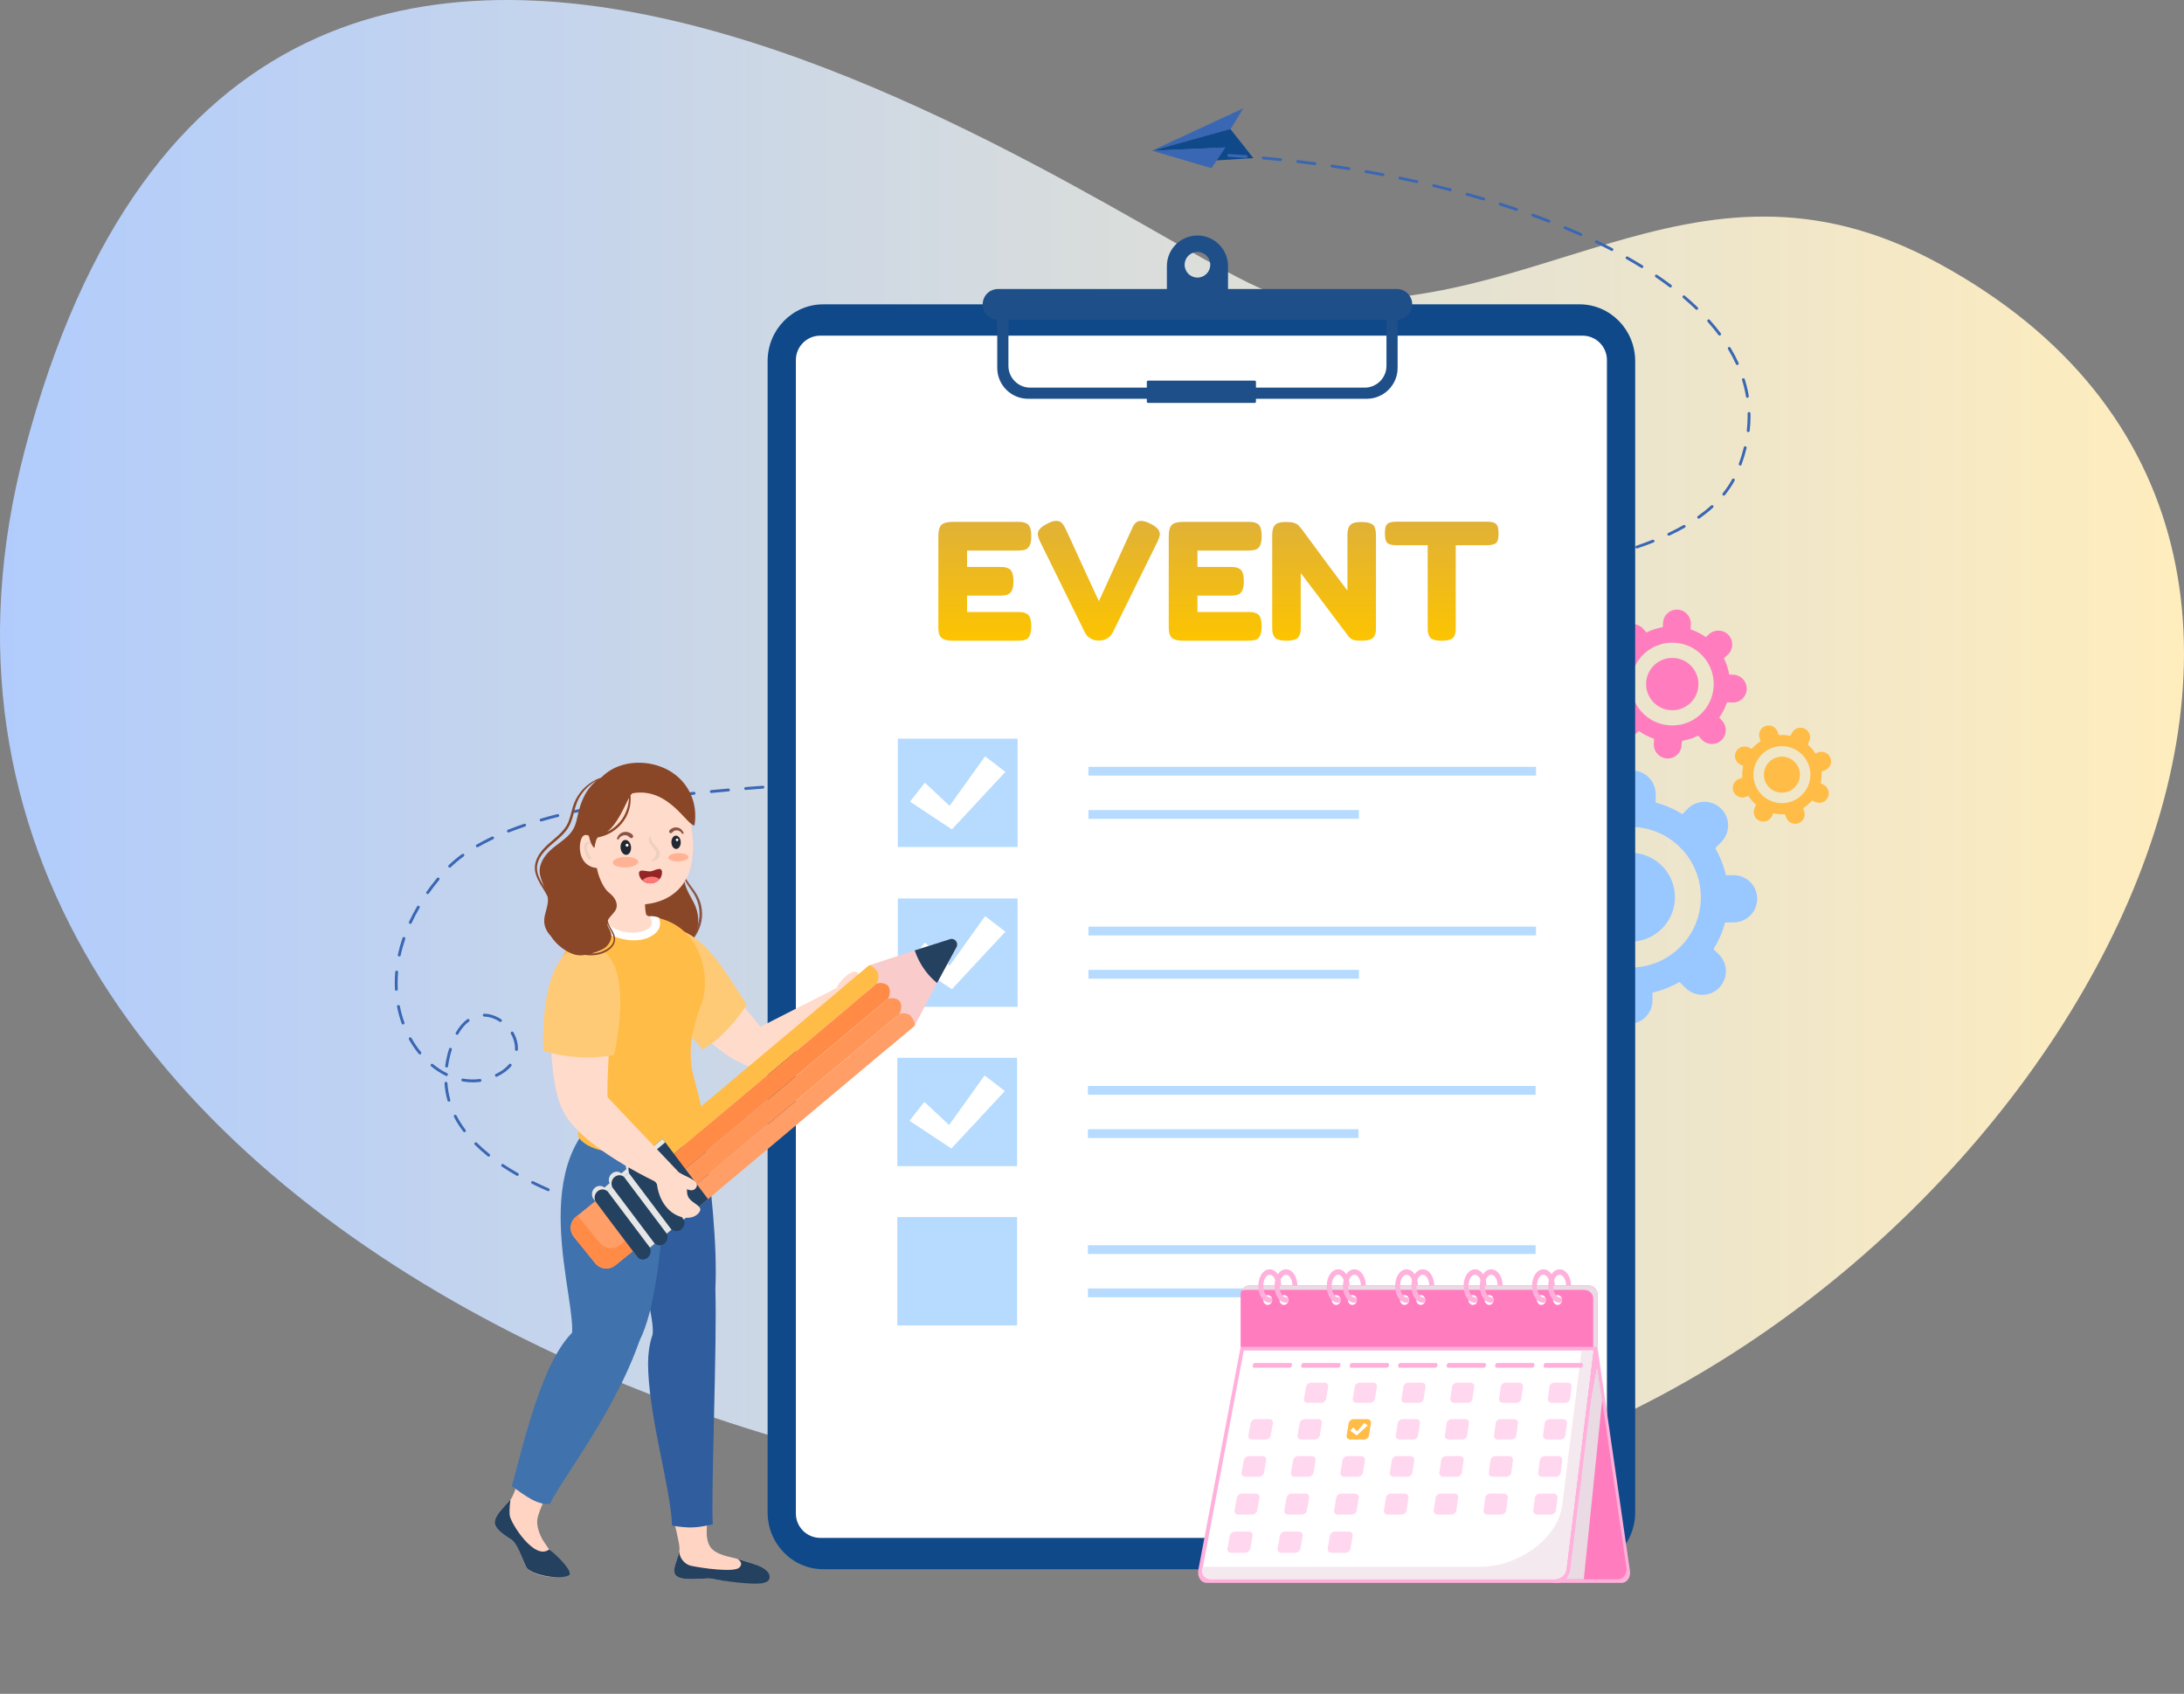 <svg width="343" height="266" viewBox="0 0 343 266" fill="none" xmlns="http://www.w3.org/2000/svg">
<rect x="0" y="0" width="343" height="266" fill="#808080" stroke="none"/>
<path d="M200.649 46.185C240.12 52.926 265.006 19.969 304.356 41.303C387.275 86.29 323.579 200.949 237.161 229.313C150.869 257.631 -28.51 194.355 3.86 70.803C40.986 -70.882 184.247 43.388 200.649 46.185Z" fill="url(#paint0_linear_177_82)"/>
<path d="M190.239 24.497C190.36 24.497 190.459 24.404 190.465 24.28C190.471 24.157 190.375 24.052 190.248 24.046C189.797 24.025 189.347 24.007 188.899 23.992C188.778 23.989 188.67 24.085 188.664 24.208C188.658 24.331 188.757 24.437 188.881 24.443C189.329 24.458 189.779 24.476 190.227 24.497C190.233 24.497 190.236 24.497 190.239 24.497Z" fill="#3A67B3"/>
<path d="M196.846 24.83L189.695 25.266L191.845 21.641L196.846 24.83Z" fill="#10498A"/>
<path d="M180.933 23.658L195.277 17L193.233 20.319L180.933 23.658Z" fill="#3A67B3"/>
<path d="M180.942 23.67L192.512 23.174L196.846 24.83L193.233 20.267L180.942 23.67Z" fill="#10498A"/>
<path d="M190.254 26.408L180.942 23.67L192.485 23.144L190.254 26.408Z" fill="#3A67B3"/>
<path d="M100.322 191.497C100.427 191.497 100.523 191.422 100.544 191.314C100.568 191.19 100.487 191.073 100.364 191.052C100.358 191.052 99.877 190.962 99.05 190.776C98.93 190.748 98.81 190.824 98.783 190.947C98.756 191.067 98.831 191.187 98.954 191.214C99.79 191.401 100.28 191.491 100.283 191.494C100.292 191.497 100.307 191.497 100.322 191.497Z" fill="#3A67B3"/>
<path d="M96.312 190.571C95.437 190.34 94.557 190.093 93.691 189.832C93.571 189.796 93.505 189.669 93.541 189.552C93.577 189.432 93.703 189.366 93.82 189.402C94.68 189.66 95.558 189.907 96.426 190.138C96.546 190.171 96.619 190.295 96.586 190.415C96.558 190.517 96.468 190.583 96.369 190.583C96.348 190.577 96.33 190.577 96.312 190.571ZM91.1 189.002C90.231 188.707 89.368 188.395 88.539 188.076C88.422 188.031 88.365 187.902 88.41 187.785C88.455 187.667 88.584 187.61 88.701 187.655C89.525 187.971 90.382 188.281 91.244 188.575C91.361 188.614 91.424 188.743 91.385 188.861C91.352 188.954 91.265 189.014 91.172 189.014C91.148 189.014 91.124 189.011 91.1 189.002ZM86.017 187.048C85.166 186.678 84.337 186.294 83.546 185.906C83.435 185.852 83.39 185.717 83.444 185.605C83.498 185.494 83.633 185.449 83.745 185.503C84.526 185.891 85.353 186.273 86.194 186.636C86.308 186.684 86.36 186.82 86.311 186.931C86.275 187.015 86.191 187.066 86.104 187.066C86.077 187.069 86.047 187.063 86.017 187.048ZM81.138 184.631C80.327 184.169 79.545 183.688 78.815 183.204C78.713 183.135 78.683 182.996 78.752 182.891C78.821 182.789 78.962 182.759 79.064 182.828C79.783 183.309 80.555 183.784 81.361 184.241C81.469 184.301 81.508 184.439 81.445 184.547C81.403 184.619 81.328 184.662 81.25 184.662C81.211 184.659 81.174 184.649 81.138 184.631ZM76.609 181.593C75.872 181.003 75.187 180.39 74.568 179.774C74.48 179.687 74.48 179.543 74.568 179.455C74.655 179.368 74.799 179.368 74.886 179.455C75.493 180.06 76.167 180.661 76.891 181.241C76.987 181.319 77.002 181.46 76.927 181.556C76.882 181.611 76.816 181.641 76.75 181.641C76.702 181.641 76.651 181.626 76.609 181.593ZM72.764 177.715C72.196 176.964 71.7 176.185 71.294 175.397C71.237 175.286 71.279 175.151 71.39 175.094C71.502 175.037 71.637 175.079 71.694 175.19C72.088 175.954 72.569 176.711 73.122 177.441C73.197 177.541 73.176 177.682 73.077 177.757C73.035 177.787 72.99 177.802 72.941 177.802C72.875 177.805 72.809 177.772 72.764 177.715ZM70.281 172.845C70.032 171.965 69.875 171.054 69.818 170.137C69.809 170.014 69.906 169.906 70.029 169.897C70.155 169.888 70.26 169.984 70.269 170.107C70.326 170.991 70.477 171.869 70.717 172.719C70.75 172.839 70.681 172.963 70.561 172.996C70.54 173.002 70.519 173.005 70.501 173.005C70.398 173.011 70.308 172.945 70.281 172.845ZM72.644 169.828C72.521 169.806 72.439 169.689 72.463 169.566C72.484 169.443 72.602 169.362 72.725 169.386C73.606 169.545 74.492 169.566 75.349 169.446C75.472 169.431 75.587 169.515 75.605 169.638C75.623 169.761 75.535 169.876 75.412 169.894C75.025 169.948 74.631 169.975 74.234 169.975C73.708 169.972 73.173 169.924 72.644 169.828ZM77.757 168.971C77.703 168.86 77.751 168.724 77.862 168.67C78.743 168.249 79.446 167.732 79.951 167.134C80.032 167.038 80.174 167.026 80.27 167.107C80.366 167.188 80.378 167.33 80.297 167.426C79.75 168.075 78.995 168.631 78.057 169.079C78.027 169.094 77.994 169.1 77.961 169.1C77.874 169.1 77.796 169.052 77.757 168.971ZM70.023 168.953C69.22 168.559 68.442 168.057 67.708 167.456C67.612 167.378 67.597 167.236 67.678 167.14C67.756 167.044 67.897 167.029 67.994 167.11C68.7 167.687 69.449 168.171 70.221 168.55C70.332 168.604 70.38 168.739 70.323 168.851C70.284 168.932 70.203 168.977 70.122 168.977C70.089 168.977 70.053 168.971 70.023 168.953ZM70.113 167.645C69.99 167.627 69.902 167.516 69.921 167.393C70.041 166.518 70.242 165.616 70.525 164.715C70.561 164.597 70.687 164.528 70.807 164.567C70.927 164.603 70.994 164.73 70.954 164.85C70.681 165.728 70.483 166.602 70.368 167.453C70.353 167.567 70.257 167.648 70.146 167.648C70.134 167.645 70.122 167.645 70.113 167.645ZM65.769 165.508C65.198 164.811 64.681 164.047 64.227 163.236C64.167 163.127 64.206 162.989 64.314 162.929C64.423 162.869 64.561 162.908 64.621 163.016C65.063 163.804 65.565 164.546 66.118 165.223C66.196 165.319 66.184 165.46 66.088 165.538C66.046 165.571 65.995 165.589 65.947 165.589C65.878 165.589 65.814 165.562 65.769 165.508ZM81.099 165.036C80.976 165.03 80.88 164.925 80.883 164.802C80.886 164.745 80.886 164.691 80.886 164.633C80.886 163.87 80.66 163.073 80.237 162.337C80.174 162.229 80.213 162.09 80.321 162.03C80.429 161.967 80.567 162.006 80.627 162.111C81.093 162.917 81.337 163.792 81.337 164.633C81.337 164.697 81.337 164.757 81.334 164.82C81.328 164.94 81.229 165.036 81.108 165.036C81.105 165.036 81.102 165.036 81.099 165.036ZM71.667 162.481C71.559 162.421 71.52 162.283 71.583 162.175C72.097 161.27 72.704 160.557 73.389 160.058C73.489 159.986 73.63 160.007 73.705 160.107C73.777 160.206 73.756 160.347 73.657 160.422C73.022 160.885 72.457 161.549 71.977 162.397C71.934 162.469 71.859 162.511 71.781 162.511C71.739 162.508 71.703 162.499 71.667 162.481ZM63.088 160.741C62.782 159.89 62.535 159.003 62.358 158.099C62.334 157.975 62.412 157.858 62.535 157.834C62.655 157.81 62.776 157.888 62.8 158.011C62.974 158.892 63.214 159.761 63.512 160.587C63.554 160.705 63.494 160.834 63.377 160.876C63.353 160.885 63.326 160.888 63.301 160.888C63.208 160.888 63.121 160.831 63.088 160.741ZM78.469 160.452C77.706 159.947 76.87 159.668 76.049 159.65C75.926 159.647 75.827 159.544 75.83 159.418C75.833 159.295 75.938 159.199 76.061 159.199C76.966 159.22 77.883 159.523 78.719 160.076C78.821 160.146 78.851 160.284 78.782 160.389C78.74 160.455 78.668 160.488 78.595 160.488C78.55 160.491 78.508 160.479 78.469 160.452ZM62.024 155.378C62.009 155.051 62 154.72 62 154.386C62 153.809 62.024 153.223 62.075 152.64C62.087 152.517 62.198 152.424 62.319 152.436C62.442 152.448 62.535 152.556 62.523 152.679C62.475 153.247 62.448 153.824 62.448 154.386C62.448 154.711 62.457 155.036 62.472 155.354C62.478 155.477 62.382 155.583 62.258 155.592C62.255 155.592 62.249 155.592 62.246 155.592C62.129 155.592 62.03 155.499 62.024 155.378ZM62.655 150.202C62.535 150.175 62.457 150.055 62.484 149.935C62.673 149.06 62.92 148.173 63.217 147.302C63.257 147.184 63.386 147.121 63.503 147.16C63.62 147.199 63.683 147.329 63.644 147.446C63.353 148.302 63.109 149.171 62.926 150.031C62.902 150.136 62.809 150.208 62.706 150.208C62.688 150.208 62.673 150.208 62.655 150.202ZM64.345 145.065C64.23 145.014 64.182 144.879 64.236 144.768C64.612 143.959 65.039 143.144 65.505 142.351C65.568 142.243 65.706 142.207 65.811 142.27C65.92 142.333 65.956 142.471 65.893 142.579C65.433 143.364 65.015 144.163 64.645 144.96C64.606 145.041 64.525 145.089 64.441 145.089C64.408 145.086 64.375 145.08 64.345 145.065ZM67.035 140.37C66.933 140.298 66.909 140.157 66.981 140.057C67.492 139.333 68.051 138.603 68.637 137.893C68.715 137.797 68.859 137.785 68.953 137.863C69.049 137.941 69.061 138.085 68.983 138.179C68.403 138.879 67.852 139.6 67.344 140.316C67.299 140.379 67.23 140.412 67.161 140.412C67.119 140.412 67.074 140.397 67.035 140.37ZM70.465 136.186C70.377 136.096 70.38 135.954 70.471 135.867C71.096 135.266 71.799 134.677 72.563 134.121C72.662 134.049 72.803 134.07 72.878 134.169C72.95 134.268 72.929 134.409 72.83 134.484C72.085 135.029 71.396 135.603 70.786 136.192C70.741 136.234 70.687 136.255 70.63 136.255C70.567 136.255 70.507 136.234 70.465 136.186ZM74.766 132.948C74.703 132.84 74.742 132.702 74.847 132.642C75.599 132.209 76.413 131.785 77.264 131.382C77.375 131.328 77.51 131.376 77.564 131.491C77.618 131.602 77.57 131.737 77.456 131.791C76.615 132.188 75.815 132.606 75.073 133.033C75.037 133.054 74.997 133.063 74.961 133.063C74.883 133.06 74.808 133.021 74.766 132.948ZM79.641 130.595C79.596 130.481 79.653 130.348 79.768 130.303C80.579 129.982 81.439 129.669 82.326 129.371C82.443 129.332 82.572 129.396 82.611 129.513C82.65 129.63 82.587 129.759 82.47 129.798C81.592 130.093 80.739 130.405 79.933 130.721C79.906 130.733 79.879 130.736 79.849 130.736C79.762 130.736 79.674 130.682 79.641 130.595ZM84.769 128.839C84.736 128.719 84.803 128.596 84.923 128.56C85.764 128.316 86.648 128.076 87.55 127.85C87.67 127.82 87.793 127.893 87.823 128.013C87.853 128.133 87.781 128.256 87.661 128.286C86.765 128.512 85.888 128.749 85.049 128.993C85.028 128.999 85.007 129.002 84.986 129.002C84.89 129.002 84.8 128.939 84.769 128.839ZM90.024 127.493C89.997 127.373 90.072 127.252 90.195 127.225C91.055 127.036 91.951 126.847 92.855 126.669C92.979 126.645 93.096 126.723 93.12 126.847C93.144 126.97 93.066 127.087 92.942 127.111C92.041 127.288 91.148 127.475 90.291 127.664C90.276 127.667 90.258 127.67 90.243 127.67C90.141 127.667 90.048 127.598 90.024 127.493ZM95.347 126.435C95.326 126.311 95.407 126.194 95.531 126.173C96.396 126.023 97.298 125.873 98.212 125.731C98.335 125.713 98.449 125.797 98.47 125.918C98.488 126.041 98.404 126.155 98.284 126.176C97.373 126.317 96.474 126.468 95.612 126.618C95.6 126.621 95.585 126.621 95.573 126.621C95.461 126.621 95.365 126.543 95.347 126.435ZM100.707 125.587C100.689 125.464 100.776 125.35 100.899 125.332C101.786 125.208 102.685 125.088 103.592 124.974C103.719 124.959 103.83 125.046 103.845 125.169C103.86 125.292 103.773 125.407 103.649 125.422C102.745 125.536 101.849 125.656 100.962 125.779C100.95 125.779 100.941 125.782 100.932 125.782C100.818 125.779 100.722 125.698 100.707 125.587ZM106.087 124.896C106.072 124.772 106.162 124.661 106.286 124.646C107.178 124.544 108.077 124.445 108.985 124.352C109.108 124.34 109.219 124.43 109.231 124.553C109.243 124.676 109.153 124.788 109.03 124.8C108.122 124.893 107.226 124.992 106.334 125.094C106.325 125.094 106.316 125.094 106.307 125.094C106.198 125.097 106.102 125.013 106.087 124.896ZM111.486 124.328C111.474 124.204 111.564 124.093 111.687 124.081C112.583 123.997 113.485 123.913 114.389 123.835C114.513 123.826 114.621 123.916 114.633 124.039C114.645 124.162 114.552 124.273 114.428 124.283C113.521 124.361 112.622 124.445 111.729 124.529C111.723 124.529 111.714 124.529 111.708 124.529C111.594 124.532 111.495 124.445 111.486 124.328ZM116.89 123.85C116.881 123.726 116.971 123.618 117.098 123.606C117.993 123.534 118.898 123.465 119.803 123.396C119.926 123.384 120.034 123.48 120.043 123.603C120.052 123.726 119.959 123.835 119.836 123.844C118.931 123.913 118.03 123.982 117.134 124.054C117.128 124.054 117.122 124.054 117.116 124.054C116.999 124.057 116.899 123.97 116.89 123.85ZM176.13 94.705C176.121 94.582 176.214 94.473 176.34 94.464C177.239 94.401 178.141 94.341 179.049 94.281C179.175 94.272 179.28 94.368 179.289 94.491C179.298 94.615 179.202 94.723 179.079 94.732C178.174 94.792 177.272 94.852 176.374 94.915C176.368 94.915 176.362 94.915 176.359 94.915C176.238 94.912 176.139 94.822 176.13 94.705ZM181.544 94.347C181.535 94.224 181.631 94.116 181.754 94.109C182.653 94.052 183.558 93.998 184.462 93.944C184.586 93.935 184.694 94.031 184.7 94.155C184.706 94.278 184.613 94.386 184.489 94.392C183.585 94.446 182.683 94.5 181.781 94.557C181.775 94.557 181.772 94.557 181.766 94.557C181.652 94.557 181.553 94.464 181.544 94.347ZM186.96 94.022C186.954 93.899 187.047 93.791 187.174 93.785C188.072 93.734 188.974 93.683 189.876 93.632C190.005 93.626 190.107 93.719 190.113 93.845C190.119 93.968 190.026 94.076 189.9 94.082C188.998 94.134 188.096 94.182 187.198 94.236C187.195 94.236 187.189 94.236 187.186 94.236C187.068 94.236 186.969 94.143 186.96 94.022ZM192.368 93.722C192.362 93.599 192.455 93.49 192.581 93.484L195.293 93.337C195.413 93.331 195.524 93.424 195.53 93.55C195.536 93.674 195.443 93.782 195.317 93.788L192.605 93.935C192.602 93.935 192.596 93.935 192.593 93.935C192.476 93.935 192.377 93.842 192.368 93.722ZM197.799 93.427C197.793 93.304 197.887 93.196 198.013 93.19L200.721 93.042C200.844 93.039 200.953 93.13 200.959 93.256C200.965 93.379 200.871 93.487 200.745 93.493L198.037 93.641C198.034 93.641 198.028 93.641 198.025 93.641C197.905 93.641 197.805 93.547 197.799 93.427ZM203.216 93.13C203.21 93.006 203.303 92.898 203.429 92.892C204.334 92.841 205.236 92.79 206.138 92.736C206.267 92.727 206.369 92.823 206.375 92.946C206.381 93.07 206.288 93.178 206.165 93.184C205.263 93.235 204.361 93.289 203.457 93.34C203.454 93.34 203.447 93.34 203.444 93.34C203.321 93.343 203.222 93.25 203.216 93.13ZM208.633 92.814C208.624 92.691 208.72 92.583 208.843 92.576C209.748 92.522 210.65 92.465 211.548 92.408C211.672 92.402 211.78 92.495 211.789 92.619C211.798 92.742 211.702 92.85 211.578 92.859C210.68 92.916 209.775 92.973 208.87 93.027C208.864 93.027 208.861 93.027 208.855 93.027C208.738 93.027 208.639 92.934 208.633 92.814ZM214.046 92.468C214.037 92.345 214.13 92.237 214.257 92.228C215.161 92.168 216.063 92.102 216.962 92.038C217.085 92.029 217.193 92.123 217.202 92.246C217.211 92.369 217.118 92.477 216.995 92.486C216.096 92.552 215.194 92.616 214.287 92.676C214.281 92.676 214.278 92.676 214.272 92.676C214.154 92.679 214.055 92.589 214.046 92.468ZM219.46 92.078C219.451 91.954 219.544 91.846 219.667 91.837C220.572 91.768 221.474 91.693 222.369 91.618C222.49 91.612 222.601 91.699 222.613 91.822C222.622 91.945 222.532 92.053 222.409 92.066C221.513 92.141 220.611 92.213 219.703 92.285C219.697 92.285 219.691 92.285 219.685 92.285C219.565 92.285 219.469 92.195 219.46 92.078ZM224.864 91.627C224.852 91.503 224.945 91.392 225.069 91.383C225.974 91.299 226.875 91.215 227.768 91.125C227.891 91.113 228.002 91.203 228.014 91.326C228.027 91.449 227.936 91.561 227.813 91.573C226.92 91.663 226.019 91.747 225.111 91.831C225.105 91.831 225.096 91.831 225.09 91.831C224.973 91.831 224.876 91.741 224.864 91.627ZM230.266 91.092C230.254 90.968 230.341 90.857 230.464 90.842C231.369 90.743 232.268 90.641 233.158 90.536C233.284 90.52 233.392 90.608 233.407 90.731C233.422 90.854 233.335 90.965 233.212 90.98C232.322 91.089 231.42 91.191 230.512 91.287C230.503 91.287 230.497 91.287 230.488 91.287C230.374 91.293 230.278 91.206 230.266 91.092ZM235.652 90.451C235.637 90.328 235.722 90.214 235.845 90.199C236.75 90.079 237.645 89.955 238.529 89.826C238.652 89.808 238.767 89.892 238.785 90.016C238.803 90.139 238.718 90.253 238.595 90.271C237.708 90.4 236.813 90.523 235.905 90.644C235.896 90.644 235.884 90.647 235.875 90.647C235.764 90.647 235.667 90.563 235.652 90.451ZM241.021 89.673C241 89.55 241.084 89.435 241.207 89.414C242.118 89.267 243.017 89.114 243.876 88.957C243.997 88.936 244.117 89.018 244.138 89.138C244.159 89.261 244.078 89.378 243.958 89.399C243.095 89.556 242.193 89.709 241.279 89.859C241.267 89.862 241.255 89.862 241.243 89.862C241.135 89.862 241.039 89.781 241.021 89.673ZM246.362 88.714C246.338 88.591 246.416 88.474 246.54 88.45C247.441 88.266 248.331 88.077 249.185 87.881C249.305 87.854 249.425 87.93 249.455 88.05C249.482 88.17 249.407 88.293 249.287 88.32C248.427 88.516 247.535 88.708 246.63 88.891C246.615 88.894 246.6 88.897 246.585 88.897C246.477 88.894 246.383 88.819 246.362 88.714ZM251.65 87.515C251.62 87.394 251.692 87.271 251.812 87.241C252.705 87.01 253.582 86.766 254.418 86.52C254.538 86.484 254.662 86.553 254.698 86.673C254.734 86.793 254.665 86.916 254.544 86.953C253.703 87.202 252.822 87.445 251.923 87.677C251.905 87.683 251.884 87.683 251.866 87.683C251.767 87.683 251.677 87.614 251.65 87.515ZM256.853 85.988C256.814 85.87 256.877 85.741 256.994 85.702C257.869 85.404 258.723 85.092 259.525 84.77C259.639 84.725 259.772 84.782 259.817 84.897C259.862 85.011 259.805 85.143 259.69 85.188C258.879 85.51 258.019 85.825 257.138 86.126C257.114 86.135 257.09 86.138 257.066 86.138C256.973 86.141 256.886 86.081 256.853 85.988ZM261.891 84.004C261.837 83.893 261.885 83.757 261.999 83.703C262.838 83.309 263.64 82.895 264.386 82.471C264.494 82.411 264.632 82.447 264.692 82.555C264.752 82.663 264.716 82.801 264.608 82.862C263.851 83.291 263.039 83.709 262.191 84.109C262.161 84.124 262.128 84.13 262.095 84.13C262.008 84.133 261.927 84.085 261.891 84.004ZM266.595 81.359C266.523 81.256 266.547 81.115 266.649 81.046C267.4 80.517 268.101 79.958 268.732 79.387C268.825 79.303 268.967 79.309 269.051 79.402C269.135 79.495 269.129 79.636 269.036 79.72C268.392 80.303 267.677 80.875 266.911 81.416C266.871 81.443 266.826 81.458 266.781 81.458C266.706 81.452 266.637 81.419 266.595 81.359ZM270.587 77.785C270.491 77.707 270.475 77.565 270.554 77.469C271.122 76.769 271.615 76.026 272.027 75.269C272.087 75.16 272.222 75.118 272.333 75.178C272.441 75.239 272.483 75.374 272.423 75.485C271.999 76.267 271.488 77.03 270.905 77.755C270.86 77.809 270.797 77.839 270.731 77.839C270.677 77.833 270.626 77.818 270.587 77.785ZM273.226 73.105C273.109 73.062 273.049 72.933 273.091 72.816C273.403 71.959 273.665 71.097 273.869 70.249C273.899 70.129 274.019 70.053 274.14 70.084C274.26 70.114 274.335 70.234 274.305 70.354C274.095 71.217 273.827 72.097 273.511 72.969C273.478 73.059 273.391 73.117 273.301 73.117C273.277 73.12 273.25 73.114 273.226 73.105ZM274.539 67.859C274.416 67.844 274.326 67.733 274.341 67.61C274.425 66.873 274.467 66.131 274.467 65.4C274.467 65.244 274.464 65.091 274.461 64.938C274.458 64.814 274.557 64.709 274.681 64.706C274.684 64.706 274.684 64.706 274.687 64.706C274.81 64.706 274.909 64.802 274.912 64.925C274.915 65.085 274.918 65.241 274.918 65.4C274.918 66.146 274.876 66.906 274.789 67.661C274.777 67.775 274.678 67.862 274.566 67.862C274.557 67.859 274.548 67.859 274.539 67.859ZM274.209 62.283C274.064 61.415 273.857 60.543 273.593 59.689C273.557 59.572 273.623 59.446 273.74 59.407C273.86 59.371 273.983 59.437 274.022 59.554C274.293 60.429 274.506 61.321 274.651 62.208C274.672 62.331 274.588 62.446 274.464 62.467C274.452 62.47 274.44 62.47 274.428 62.47C274.323 62.473 274.227 62.395 274.209 62.283ZM272.64 57.194C272.279 56.401 271.855 55.607 271.389 54.829C271.326 54.724 271.359 54.585 271.464 54.519C271.57 54.456 271.708 54.489 271.774 54.594C272.252 55.385 272.682 56.196 273.049 57.005C273.1 57.119 273.052 57.252 272.937 57.303C272.907 57.318 272.874 57.324 272.844 57.324C272.76 57.327 272.676 57.279 272.64 57.194ZM269.886 52.607C269.366 51.91 268.792 51.213 268.182 50.53C268.098 50.437 268.107 50.296 268.2 50.212C268.293 50.128 268.434 50.137 268.519 50.23C269.138 50.921 269.718 51.63 270.247 52.337C270.322 52.436 270.301 52.577 270.202 52.653C270.16 52.683 270.115 52.698 270.067 52.698C270.001 52.698 269.931 52.664 269.886 52.607ZM266.315 48.592C265.687 47.984 265.014 47.377 264.316 46.788C264.22 46.707 264.211 46.566 264.289 46.469C264.371 46.376 264.512 46.361 264.608 46.442C265.314 47.041 265.994 47.654 266.631 48.267C266.721 48.354 266.724 48.495 266.637 48.586C266.592 48.631 266.535 48.655 266.475 48.655C266.415 48.655 266.357 48.634 266.315 48.592ZM262.206 45.105C261.506 44.576 260.77 44.047 260.012 43.533C259.91 43.464 259.883 43.322 259.952 43.22C260.021 43.118 260.162 43.091 260.265 43.16C261.028 43.68 261.77 44.212 262.477 44.744C262.576 44.819 262.597 44.961 262.522 45.06C262.477 45.117 262.411 45.15 262.342 45.15C262.297 45.15 262.248 45.135 262.206 45.105ZM257.749 42.063C257 41.6 256.219 41.137 255.425 40.686C255.317 40.626 255.278 40.488 255.341 40.38C255.401 40.271 255.539 40.232 255.648 40.295C256.447 40.749 257.235 41.215 257.986 41.681C258.091 41.747 258.124 41.886 258.058 41.991C258.016 42.06 257.941 42.096 257.866 42.096C257.827 42.096 257.785 42.084 257.749 42.063ZM253.05 39.391C252.269 38.982 251.457 38.573 250.634 38.176C250.522 38.122 250.474 37.987 250.529 37.876C250.583 37.764 250.718 37.716 250.829 37.77C251.656 38.17 252.473 38.579 253.258 38.991C253.369 39.048 253.411 39.183 253.354 39.294C253.315 39.373 253.237 39.415 253.156 39.415C253.12 39.418 253.084 39.409 253.05 39.391ZM248.181 37.037C247.372 36.673 246.537 36.313 245.698 35.964C245.584 35.916 245.53 35.783 245.578 35.669C245.626 35.555 245.758 35.501 245.872 35.549C246.714 35.901 247.553 36.264 248.367 36.628C248.482 36.679 248.533 36.812 248.482 36.926C248.445 37.01 248.361 37.058 248.277 37.058C248.244 37.058 248.211 37.052 248.181 37.037ZM243.188 34.951C242.362 34.629 241.511 34.311 240.654 33.998C240.537 33.956 240.477 33.827 240.519 33.709C240.561 33.592 240.69 33.532 240.807 33.574C241.667 33.887 242.521 34.209 243.35 34.53C243.468 34.575 243.525 34.704 243.48 34.822C243.444 34.912 243.359 34.966 243.269 34.966C243.242 34.969 243.215 34.963 243.188 34.951ZM238.102 33.105C237.264 32.82 236.398 32.537 235.529 32.261C235.412 32.225 235.346 32.095 235.382 31.978C235.418 31.861 235.544 31.795 235.664 31.831C236.533 32.107 237.402 32.393 238.243 32.678C238.361 32.718 238.424 32.847 238.385 32.964C238.352 33.057 238.265 33.117 238.171 33.117C238.15 33.114 238.126 33.111 238.102 33.105ZM232.941 31.467C232.084 31.215 231.21 30.962 230.338 30.722C230.218 30.689 230.149 30.565 230.182 30.445C230.215 30.325 230.338 30.256 230.458 30.289C231.333 30.532 232.211 30.782 233.067 31.037C233.188 31.073 233.254 31.197 233.221 31.317C233.191 31.416 233.1 31.479 233.004 31.479C232.983 31.476 232.962 31.473 232.941 31.467ZM227.723 30.021C226.86 29.799 225.977 29.576 225.096 29.366C224.976 29.336 224.9 29.216 224.93 29.096C224.961 28.975 225.081 28.9 225.201 28.93C226.082 29.144 226.968 29.363 227.834 29.588C227.954 29.619 228.027 29.742 227.996 29.862C227.969 29.964 227.879 30.03 227.78 30.03C227.762 30.027 227.744 30.024 227.723 30.021ZM222.46 28.753C221.588 28.557 220.698 28.365 219.811 28.182C219.688 28.158 219.61 28.037 219.637 27.914C219.661 27.791 219.781 27.713 219.905 27.74C220.791 27.923 221.684 28.116 222.559 28.311C222.679 28.338 222.757 28.458 222.73 28.578C222.706 28.684 222.613 28.756 222.511 28.756C222.493 28.759 222.475 28.756 222.46 28.753ZM217.157 27.653C216.274 27.484 215.381 27.319 214.5 27.163C214.377 27.142 214.296 27.024 214.317 26.901C214.338 26.778 214.455 26.697 214.578 26.718C215.462 26.874 216.358 27.039 217.241 27.208C217.365 27.232 217.443 27.349 217.419 27.472C217.398 27.581 217.305 27.656 217.199 27.656C217.184 27.656 217.172 27.653 217.157 27.653ZM211.834 26.712C210.944 26.567 210.051 26.432 209.159 26.3C209.035 26.282 208.951 26.168 208.969 26.044C208.987 25.921 209.102 25.837 209.225 25.855C210.121 25.987 211.013 26.123 211.906 26.267C212.029 26.288 212.113 26.402 212.092 26.525C212.074 26.637 211.978 26.715 211.87 26.715C211.858 26.715 211.846 26.715 211.834 26.712ZM206.477 25.927C205.582 25.81 204.686 25.696 203.787 25.591C203.664 25.576 203.577 25.464 203.589 25.341C203.604 25.218 203.715 25.128 203.838 25.143C204.737 25.248 205.636 25.359 206.535 25.479C206.658 25.494 206.745 25.609 206.727 25.732C206.712 25.846 206.616 25.927 206.504 25.927C206.498 25.927 206.486 25.927 206.477 25.927ZM201.091 25.293C200.189 25.2 199.287 25.113 198.389 25.035C198.265 25.023 198.172 24.914 198.184 24.791C198.196 24.668 198.304 24.578 198.428 24.587C199.329 24.668 200.234 24.752 201.136 24.845C201.259 24.857 201.349 24.968 201.337 25.092C201.325 25.209 201.229 25.293 201.115 25.293C201.106 25.296 201.097 25.293 201.091 25.293ZM195.686 24.815C194.785 24.749 193.883 24.689 192.981 24.635C192.858 24.629 192.762 24.52 192.771 24.397C192.777 24.274 192.882 24.178 193.008 24.187C193.91 24.241 194.815 24.301 195.719 24.367C195.843 24.376 195.936 24.484 195.927 24.608C195.918 24.725 195.819 24.815 195.701 24.815C195.698 24.818 195.692 24.818 195.686 24.815Z" fill="#3A67B3"/>
<path d="M242.19 131.93L243.026 132.747C242.202 134.064 241.595 135.477 241.207 136.935L239.837 136.947C237.786 136.968 236.142 138.645 236.163 140.692C236.184 142.742 237.862 144.386 239.909 144.365L241.081 144.353C241.418 145.829 241.977 147.26 242.752 148.597L241.793 149.577C240.36 151.041 240.381 153.389 241.844 154.826C243.308 156.259 245.656 156.238 247.093 154.774L247.913 153.939C249.23 154.762 250.643 155.37 252.1 155.757L252.113 157.128C252.134 159.178 253.811 160.822 255.858 160.801C257.905 160.78 259.552 159.103 259.531 157.056L259.519 155.884C260.998 155.547 262.426 154.988 263.766 154.212L264.746 155.171C266.21 156.605 268.558 156.584 269.994 155.12C271.428 153.656 271.407 151.309 269.943 149.872L269.108 149.054C269.931 147.738 270.539 146.325 270.926 144.867L272.297 144.855C274.347 144.834 275.991 143.157 275.97 141.11C275.949 139.06 274.272 137.416 272.225 137.437L271.059 137.449C270.719 135.973 270.16 134.542 269.384 133.201L270.343 132.224C271.777 130.761 271.756 128.413 270.292 126.976C268.828 125.542 266.481 125.563 265.044 127.027L264.226 127.863C262.91 127.039 261.497 126.432 260.039 126.044L260.027 124.674C260.006 122.624 258.329 120.979 256.282 121C254.232 121.021 252.587 122.699 252.608 124.746L252.62 125.912C251.145 126.252 249.714 126.811 248.373 127.586L247.396 126.627C245.932 125.194 243.585 125.215 242.148 126.679C240.705 128.145 240.729 130.493 242.19 131.93ZM248.181 133.168C252.452 128.813 259.45 128.747 263.805 133.015C268.161 137.286 268.23 144.284 263.959 148.639C259.684 152.998 252.69 153.061 248.334 148.793C243.976 144.521 243.906 137.527 248.181 133.168Z" fill="#99C7FF"/>
<path d="M261.052 145.793C263.751 143.039 263.709 138.618 260.956 135.918C258.202 133.219 253.778 133.258 251.078 136.012C248.379 138.765 248.421 143.19 251.174 145.892C253.928 148.591 258.352 148.546 261.052 145.793Z" fill="#99C7FF"/>
<path d="M254.803 101.66L255.265 102.171C254.733 102.914 254.328 103.725 254.048 104.567L253.243 104.525C252.037 104.465 251.012 105.391 250.949 106.596C250.889 107.801 251.815 108.826 253.02 108.889L253.708 108.925C253.856 109.806 254.132 110.666 254.541 111.48L253.943 112.022C253.047 112.83 252.978 114.21 253.787 115.106C254.595 116.001 255.975 116.07 256.871 115.262L257.382 114.799C258.124 115.331 258.936 115.737 259.777 116.016L259.735 116.822C259.675 118.027 260.601 119.052 261.806 119.115C263.012 119.175 264.037 118.25 264.1 117.044L264.136 116.356C265.017 116.209 265.876 115.932 266.691 115.523L267.232 116.122C268.04 117.017 269.42 117.086 270.316 116.278C271.212 115.469 271.281 114.09 270.472 113.194L270.012 112.683C270.544 111.94 270.95 111.129 271.23 110.287L272.035 110.329C273.241 110.389 274.266 109.464 274.329 108.258C274.389 107.053 273.463 106.028 272.258 105.965L271.572 105.929C271.425 105.051 271.149 104.188 270.74 103.374L271.338 102.833C272.234 102.024 272.303 100.644 271.494 99.749C270.686 98.853 269.306 98.784 268.41 99.592L267.899 100.052C267.154 99.52 266.345 99.114 265.504 98.835L265.546 98.029C265.606 96.824 264.68 95.799 263.475 95.736C262.269 95.676 261.244 96.601 261.181 97.807L261.145 98.492C260.267 98.639 259.405 98.919 258.59 99.325L258.049 98.727C257.24 97.831 255.861 97.762 254.965 98.57C254.063 99.385 253.994 100.765 254.803 101.66ZM258.277 102.601C260.941 100.193 265.056 100.404 267.463 103.067C269.871 105.73 269.661 109.845 266.997 112.253C264.331 114.661 260.219 114.45 257.811 111.787C255.404 109.124 255.611 105.012 258.277 102.601Z" fill="#FF7DBE"/>
<path d="M265.389 110.48C267.073 108.959 267.205 106.358 265.684 104.675C264.163 102.992 261.563 102.857 259.877 104.378C258.193 105.899 258.061 108.502 259.582 110.185C261.106 111.868 263.706 112.001 265.389 110.48Z" fill="#FF7DBE"/>
<path d="M276.355 115.947L276.517 116.392C275.985 116.729 275.516 117.138 275.119 117.603L274.617 117.369C273.866 117.017 272.97 117.342 272.619 118.093C272.267 118.845 272.591 119.741 273.343 120.092L273.773 120.294C273.638 120.892 273.589 121.511 273.641 122.136L273.118 122.326C272.336 122.608 271.933 123.471 272.219 124.249C272.501 125.031 273.364 125.434 274.143 125.148L274.587 124.986C274.924 125.518 275.333 125.987 275.799 126.384L275.564 126.886C275.213 127.637 275.537 128.533 276.289 128.885C277.04 129.236 277.936 128.912 278.288 128.16L278.489 127.73C279.087 127.866 279.706 127.914 280.332 127.863L280.521 128.386C280.804 129.167 281.666 129.57 282.445 129.284C283.226 129.002 283.629 128.139 283.343 127.361L283.181 126.916C283.713 126.579 284.182 126.17 284.579 125.704L285.081 125.939C285.832 126.29 286.728 125.966 287.08 125.214C287.431 124.463 287.107 123.567 286.355 123.215L285.929 123.014C286.064 122.416 286.109 121.794 286.061 121.168L286.581 120.979C287.362 120.697 287.765 119.834 287.48 119.055C287.197 118.274 286.334 117.871 285.556 118.157L285.111 118.319C284.774 117.787 284.366 117.318 283.9 116.921L284.134 116.419C284.486 115.668 284.161 114.772 283.41 114.42C282.658 114.069 281.762 114.393 281.411 115.145L281.209 115.574C280.611 115.439 279.989 115.394 279.364 115.442L279.174 114.922C278.892 114.141 278.029 113.738 277.251 114.023C276.475 114.306 276.072 115.166 276.355 115.947ZM278.324 117.447C280.647 116.606 283.214 117.805 284.056 120.128C284.898 122.452 283.698 125.019 281.375 125.861C279.051 126.702 276.484 125.503 275.642 123.179C274.801 120.859 276 118.292 278.324 117.447Z" fill="#FFBC47"/>
<path d="M280.816 124.313C282.282 123.781 283.043 122.158 282.511 120.691C281.979 119.224 280.356 118.463 278.889 118.995C277.422 119.527 276.661 121.151 277.193 122.621C277.722 124.087 279.349 124.845 280.816 124.313Z" fill="#FFBC47"/>
<path d="M248.066 47.792H129.295C124.468 47.792 120.554 51.784 120.554 56.711V237.517C120.554 242.441 124.468 246.436 129.295 246.436H248.066C252.894 246.436 256.808 242.444 256.808 237.517V56.711C256.808 51.784 252.894 47.792 248.066 47.792Z" fill="#10498A"/>
<path d="M128.826 241.515C126.71 241.515 124.994 239.799 124.994 237.682V56.545C124.994 54.429 126.71 52.713 128.826 52.713H248.538C250.654 52.713 252.371 54.429 252.371 56.545V237.682C252.371 239.799 250.654 241.515 248.538 241.515H128.826Z" fill="white"/>
<path d="M217.746 47.311V57.45C217.746 59.341 216.213 60.874 214.323 60.874H161.798C159.907 60.874 158.374 59.341 158.374 57.45V47.311H156.619V57.775C156.619 60.456 158.792 62.626 161.473 62.626H214.647C217.328 62.626 219.499 60.453 219.499 57.775V47.311H217.746Z" fill="#1F4F89"/>
<path d="M188.06 36.986C185.409 36.986 183.26 39.135 183.26 41.786V50.203H192.863V41.786C192.863 39.135 190.711 36.986 188.06 36.986ZM188.06 43.593C186.948 43.593 186.046 42.691 186.046 41.579C186.046 40.467 186.948 39.565 188.06 39.565C189.172 39.565 190.074 40.467 190.074 41.579C190.074 42.691 189.172 43.593 188.06 43.593Z" fill="#1F4F89"/>
<path d="M219.381 50.203H156.742C155.41 50.203 154.331 49.124 154.331 47.792C154.331 46.461 155.41 45.385 156.742 45.385H219.381C220.713 45.385 221.789 46.464 221.789 47.792C221.789 49.124 220.713 50.203 219.381 50.203Z" fill="#1F4F89"/>
<path d="M197.042 63.281H180.317C180.203 63.281 180.11 63.188 180.11 63.074V59.978C180.11 59.864 180.203 59.77 180.317 59.77H197.042C197.156 59.77 197.249 59.864 197.249 59.978V63.074C197.252 63.188 197.159 63.281 197.042 63.281Z" fill="#1F4F89"/>
<path d="M159.817 141.1H141V158.116H159.817V141.1Z" fill="#B6DBFF"/>
<path d="M241.243 145.522H170.939V146.901H241.243V145.522Z" fill="#B6DBFF"/>
<path d="M213.421 152.315H170.939V153.695H213.421V152.315Z" fill="#B6DBFF"/>
<path d="M154.71 143.872C152.852 146.469 150.992 149.063 149.134 151.66C147.841 150.446 146.546 149.231 145.253 148.017C144.475 149.009 143.696 150.001 142.915 150.993C145.109 152.445 147.303 153.893 149.495 155.345C152.296 152.336 155.095 149.327 157.896 146.319C156.835 145.501 155.774 144.686 154.71 143.872Z" fill="white"/>
<path d="M159.817 116H141V133.016H159.817V116Z" fill="#B6DBFF"/>
<path d="M241.243 120.422H170.939V121.801H241.243V120.422Z" fill="#B6DBFF"/>
<path d="M213.421 127.215H170.939V128.595H213.421V127.215Z" fill="#B6DBFF"/>
<path d="M154.71 118.772C152.852 121.369 150.992 123.963 149.134 126.56C147.841 125.346 146.546 124.131 145.253 122.917C144.475 123.909 143.696 124.901 142.915 125.893C145.109 127.344 147.303 128.793 149.495 130.245C152.296 127.236 155.095 124.227 157.896 121.219C156.835 120.401 155.774 119.586 154.71 118.772Z" fill="white"/>
<path d="M159.739 191.13H140.922V208.146H159.739V191.13Z" fill="#B6DBFF"/>
<path d="M241.165 195.552H170.861V196.931H241.165V195.552Z" fill="#B6DBFF"/>
<path d="M213.343 202.345H170.861V203.724H213.343V202.345Z" fill="#B6DBFF"/>
<path d="M159.739 166.12H140.922V183.136H159.739V166.12Z" fill="#B6DBFF"/>
<path d="M241.165 170.542H170.861V171.921H241.165V170.542Z" fill="#B6DBFF"/>
<path d="M213.343 177.335H170.861V178.715H213.343V177.335Z" fill="#B6DBFF"/>
<path d="M154.632 168.891C152.774 171.488 150.914 174.083 149.056 176.68C147.764 175.465 146.468 174.251 145.175 173.036C144.397 174.028 143.618 175.02 142.837 176.012C145.031 177.464 147.225 178.913 149.417 180.365C152.218 177.356 155.017 174.347 157.818 171.338C156.757 170.521 155.696 169.706 154.632 168.891Z" fill="white"/>
<path d="M151.878 96.112H159.721C160.112 96.112 160.403 96.124 160.598 96.151C160.794 96.175 161.019 96.256 161.275 96.391C161.732 96.629 161.963 97.29 161.963 98.378C161.963 99.565 161.648 100.263 161.022 100.467C160.734 100.569 160.292 100.62 159.697 100.62H149.612C148.425 100.62 147.727 100.299 147.523 99.652C147.421 99.382 147.37 98.949 147.37 98.354V84.196C147.37 83.331 147.532 82.741 147.854 82.426C148.175 82.113 148.788 81.954 149.687 81.954H159.721C160.112 81.954 160.403 81.966 160.598 81.993C160.794 82.017 161.019 82.098 161.275 82.233C161.732 82.471 161.963 83.132 161.963 84.22C161.963 85.408 161.648 86.105 161.022 86.309C160.734 86.412 160.292 86.463 159.697 86.463H151.878V89.036H156.919C157.31 89.036 157.602 89.048 157.797 89.075C157.992 89.099 158.218 89.18 158.473 89.318C158.93 89.556 159.162 90.217 159.162 91.305C159.162 92.493 158.84 93.19 158.194 93.394C157.905 93.496 157.463 93.547 156.868 93.547H151.878V96.112Z" fill="url(#paint1_linear_177_82)"/>
<path d="M180.654 82.233C181.655 82.726 182.157 83.27 182.157 83.863C182.157 84.133 182.03 84.542 181.775 85.086L174.747 99.346C174.561 99.719 174.275 100.022 173.893 100.251C173.512 100.479 173.118 100.593 172.709 100.593H172.454C172.03 100.593 171.627 100.479 171.245 100.251C170.864 100.022 170.578 99.722 170.392 99.346L163.364 85.086C163.108 84.542 162.982 84.136 162.982 83.863C162.982 83.267 163.484 82.726 164.485 82.233C165.044 81.945 165.474 81.8 165.772 81.8C166.069 81.8 166.295 81.834 166.445 81.903C166.598 81.972 166.743 82.089 166.878 82.26C167.031 82.465 167.169 82.69 167.299 82.937C167.425 83.183 167.752 83.887 168.279 85.05C168.805 86.213 169.37 87.449 169.971 88.756C170.572 90.064 171.143 91.299 171.678 92.462C172.213 93.626 172.514 94.275 172.583 94.41L177.675 83.255C177.81 82.934 177.93 82.678 178.033 82.492C178.339 82.032 178.712 81.803 179.154 81.803C179.593 81.8 180.092 81.945 180.654 82.233Z" fill="url(#paint2_linear_177_82)"/>
<path d="M188.063 96.112H195.905C196.296 96.112 196.588 96.124 196.783 96.151C196.978 96.175 197.204 96.256 197.459 96.391C197.916 96.629 198.148 97.29 198.148 98.378C198.148 99.565 197.832 100.263 197.207 100.467C196.918 100.569 196.477 100.62 195.881 100.62H185.797C184.609 100.62 183.912 100.299 183.708 99.652C183.605 99.382 183.554 98.949 183.554 98.354V84.196C183.554 83.331 183.717 82.741 184.038 82.426C184.36 82.113 184.973 81.954 185.872 81.954H195.905C196.296 81.954 196.588 81.966 196.783 81.993C196.978 82.017 197.204 82.098 197.459 82.233C197.916 82.471 198.148 83.132 198.148 84.22C198.148 85.408 197.832 86.105 197.207 86.309C196.918 86.412 196.477 86.463 195.881 86.463H188.063V89.036H193.104C193.495 89.036 193.786 89.048 193.982 89.075C194.177 89.099 194.402 89.18 194.658 89.318C195.115 89.556 195.346 90.217 195.346 91.305C195.346 92.493 195.025 93.19 194.378 93.394C194.09 93.496 193.648 93.547 193.053 93.547H188.063V96.112Z" fill="url(#paint3_linear_177_82)"/>
<path d="M211.861 82.73C212.023 82.432 212.264 82.234 212.585 82.131C212.907 82.029 213.31 81.978 213.794 81.978C214.278 81.978 214.668 82.02 214.966 82.104C215.263 82.189 215.483 82.291 215.627 82.411C215.771 82.531 215.877 82.709 215.946 82.946C216.048 83.216 216.099 83.649 216.099 84.245V98.378C216.099 98.787 216.087 99.082 216.06 99.268C216.036 99.454 215.955 99.677 215.82 99.929C215.582 100.386 214.921 100.618 213.833 100.618C213.171 100.618 212.711 100.566 212.459 100.464C212.206 100.362 211.993 100.2 211.822 99.98C208.001 94.888 205.488 91.561 204.283 89.998V98.375C204.283 98.784 204.271 99.079 204.244 99.265C204.22 99.451 204.139 99.674 204.003 99.926C203.766 100.383 203.105 100.615 202.017 100.615C200.965 100.615 200.318 100.386 200.081 99.926C199.946 99.671 199.864 99.442 199.84 99.238C199.816 99.033 199.801 98.736 199.801 98.348V84.139C199.801 83.493 199.882 83.024 200.045 82.727C200.207 82.429 200.448 82.231 200.769 82.128C201.091 82.026 201.509 81.975 202.017 81.975C202.525 81.975 202.93 82.023 203.225 82.116C203.523 82.21 203.73 82.315 203.85 82.435C203.919 82.486 204.115 82.706 204.436 83.096C208.019 87.969 210.412 91.185 211.617 92.748V84.142C211.62 83.499 211.698 83.027 211.861 82.73Z" fill="url(#paint4_linear_177_82)"/>
<path d="M219.36 81.927H233.518C234.062 81.927 234.459 81.99 234.714 82.119C234.97 82.249 235.138 82.447 235.222 82.718C235.306 82.988 235.349 83.346 235.349 83.788C235.349 84.23 235.306 84.581 235.222 84.846C235.138 85.11 234.994 85.291 234.789 85.393C234.483 85.546 234.05 85.621 233.491 85.621H228.627V98.429C228.627 98.82 228.615 99.109 228.588 99.295C228.564 99.481 228.486 99.698 228.36 99.944C228.234 100.191 228.008 100.365 227.684 100.467C227.362 100.569 226.935 100.621 226.409 100.621C225.883 100.621 225.462 100.569 225.15 100.467C224.834 100.365 224.615 100.191 224.488 99.944C224.362 99.698 224.284 99.478 224.26 99.283C224.236 99.088 224.221 98.796 224.221 98.405V85.621H219.33C218.786 85.621 218.389 85.558 218.134 85.432C217.878 85.306 217.71 85.104 217.626 84.834C217.542 84.563 217.5 84.206 217.5 83.764C217.5 83.322 217.542 82.97 217.626 82.706C217.71 82.441 217.854 82.261 218.059 82.159C218.365 82.005 218.798 81.927 219.36 81.927Z" fill="url(#paint5_linear_177_82)"/>
<path d="M117.612 162.175L131.406 155.147C131.646 154.197 134.231 151.6 134.844 152.971C135.262 153.9 136.089 156.845 136.089 156.845C135.818 157.368 132.884 158.18 132.313 158C132.313 158 124.943 167.213 117.672 167.507L117.612 162.175Z" fill="#FFDBCC"/>
<path d="M110.265 143.367C110.241 142.558 110.055 141.762 109.718 141.025C109.345 140.214 108.774 139.529 108.257 138.807C107.698 138.029 107.166 137.082 107.289 136.087C107.295 136.027 107.208 136.003 107.196 136.066C106.835 137.77 108.143 139.057 108.967 140.382C109.85 141.804 110.091 143.55 109.622 145.156C109.49 145.612 109.3 146.051 109.06 146.466C108.804 146.908 108.48 147.287 108.179 147.695C108.098 147.804 108.212 147.993 108.344 147.897C109.03 147.401 109.511 146.586 109.826 145.817C110.139 145.041 110.292 144.206 110.265 143.367Z" fill="#8A5447"/>
<path d="M109.27 142.456C108.795 141.224 107.945 140.151 107.599 138.876C107.061 136.886 107.842 134.797 107.897 132.738C107.984 129.441 106.006 126.176 103.045 124.727L98.028 121.679C96.865 121.304 95.591 121.514 94.499 122.088C93.162 122.521 91.953 123.369 91.097 124.493C90.589 125.16 90.21 125.906 89.966 126.708C89.672 127.679 89.519 128.707 89.008 129.6C88.094 131.199 86.365 132.089 85.202 133.478C84.631 134.16 84.15 134.968 84.03 135.867C83.931 136.613 84.108 137.31 84.415 137.986C84.863 138.969 85.563 139.856 86.008 140.839C86.032 140.986 86.05 141.136 86.053 141.29C86.08 142.417 85.47 143.484 85.467 144.611C85.464 146.547 87.309 148.074 89.212 148.426C91.115 148.78 93.057 148.263 94.938 147.81C96.82 147.356 98.819 146.965 100.664 147.557C102.152 148.035 103.439 149.126 104.993 149.288C106.592 149.454 108.203 148.516 109.006 147.124C109.811 145.72 109.847 143.956 109.27 142.456ZM90.817 127.679C90.622 128.512 90.481 129.374 90.078 130.126C89.374 131.443 87.992 132.218 86.84 133.171C85.695 134.118 84.682 135.446 84.754 136.931C84.793 137.761 85.166 138.53 85.503 139.303C85.353 139.059 85.202 138.822 85.064 138.581C84.715 137.977 84.415 137.334 84.346 136.631C84.255 135.726 84.61 134.869 85.139 134.154C86.203 132.72 87.832 131.842 88.924 130.436C89.51 129.678 89.819 128.815 90.051 127.896C90.273 127.006 90.49 126.125 90.94 125.32C91.602 124.135 92.609 123.155 93.805 122.524C93.589 122.683 93.381 122.855 93.189 123.041C91.923 124.265 91.22 125.966 90.817 127.679Z" fill="#8A4728"/>
<path d="M88.641 247.398C87.102 248.131 83.203 247.286 82.629 246.06C82.055 244.84 81.204 242.339 80.311 241.78C79.422 241.22 77.522 240.063 77.702 238.9C77.865 237.836 79.235 236.555 80.179 235.482H80.182C80.946 234.62 81.992 230.24 81.992 230.24L86.642 233.276C86.642 233.276 84.532 237.132 84.372 238.738C84.273 239.736 84.772 241.193 85.476 242.2C85.755 242.597 86.912 244.467 87.727 245.062V245.065C88.999 245.994 89.579 246.953 88.641 247.398Z" fill="#FFD4C2"/>
<path d="M89.29 247.421C87.751 248.155 83.203 247.286 82.629 246.063C82.055 244.842 81.204 242.342 80.311 241.782C79.422 241.223 77.522 240.066 77.702 238.903C77.865 237.839 79.235 236.558 80.179 235.485H80.182C80.182 235.485 79.936 236.799 80.053 237.974C80.17 239.152 83.952 245.152 86.236 243.327C87.508 244.253 90.228 246.977 89.29 247.421Z" fill="#244160"/>
<path d="M80.384 233.381C82.374 234.836 84.451 236.444 86.398 236.158C87.974 232.428 98.831 219.067 101.716 206.082L90.805 208.495C85.211 212.481 81.95 227.997 80.384 233.381Z" fill="#4072AD"/>
<path d="M120.485 248.398C120.14 248.966 112.841 248.155 111.849 247.938C110.857 247.722 107.915 248.338 106.532 247.686C105.146 247.033 106.361 245.251 106.676 243.634C106.679 243.625 106.679 243.616 106.682 243.607V243.595C106.703 243.474 106.715 243.333 106.721 243.183C106.721 243.18 106.721 243.177 106.721 243.177C106.748 242.486 105.79 238.584 105.79 238.584L111.194 238.058C111.2 238.611 110.56 241.31 111.489 242.831C112.345 244.238 114.729 244.481 115.817 244.812C115.817 244.812 115.937 244.848 116.142 244.911C116.211 244.932 116.277 244.953 116.346 244.974C116.448 245.004 116.56 245.041 116.68 245.077C116.743 245.092 116.806 245.113 116.869 245.134C117.338 245.272 117.783 245.404 118.186 245.533C118.504 245.636 118.79 245.738 119.042 245.834C121.321 246.727 120.828 247.83 120.485 248.398Z" fill="#FFD4C2"/>
<path d="M111.948 239.369C109.532 239.94 108.281 240.051 105.546 239.585C105.338 233.745 102.191 223.717 101.803 215.307C101.782 214.898 101.776 214.495 101.779 214.098C101.791 212.604 101.972 211.201 102.378 209.929C102.501 209.541 102.645 209.166 102.813 208.805L104.091 208.435L105.053 208.156L112.348 202.574C112.64 210.305 111.627 235.572 111.948 239.369Z" fill="#305D9E"/>
<path d="M103.727 144.257C103.977 152.174 98.007 149.734 95.025 144.555C95.488 144.11 95.72 143.557 95.837 142.895C95.99 142.06 95.972 141.059 96.041 139.898C96.053 139.703 96.065 139.499 96.083 139.291L96.576 139.237L97.743 139.111L101.461 138.705C101.446 139.072 101.419 139.463 101.392 139.859C101.308 141.2 101.223 142.64 101.476 143.602C101.599 144.056 103.427 144.074 103.727 144.257Z" fill="#FFDBCC"/>
<path d="M109.55 149.992L105.705 155.832C108.221 160.491 112.153 165.4 117.675 167.507C118.047 167.651 119.998 162.036 119.998 162.036C117.479 158.523 109.55 149.992 109.55 149.992Z" fill="#FFDBCC"/>
<path d="M117.284 157.774C115.643 160.293 113.232 163.134 110.37 164.808L104.166 157.985L107.103 146.177C111.125 147.71 113.938 152.646 117.284 157.774Z" fill="#FFCA76"/>
<path d="M110.367 210.542C110.343 210.783 102.429 210.037 102.495 209.577C103.144 205.12 94.529 181.758 99.167 172.533C99.246 172.377 109.174 169.32 110.019 175.037C110.022 175.037 115.165 205.165 110.367 210.542Z" fill="#305D9E"/>
<path d="M89.744 210.088L98.915 212.454C104.749 208.141 104.734 176.546 104.734 176.546C104.734 176.546 102.501 177.67 96.946 173.314C81.637 181.448 91.01 204.684 89.744 210.088Z" fill="#4072AD"/>
<path d="M93.366 132.816C93.586 132.786 93.85 132.922 93.88 133.159C93.895 133.264 93.748 133.303 93.718 133.198C93.697 133.117 93.625 133.057 93.54 133.057C93.465 133.057 93.378 133.114 93.327 133.165C93.168 133.324 93.183 133.586 93.198 133.793C93.213 133.998 93.252 134.205 93.315 134.4C93.381 134.608 93.507 134.791 93.577 134.996C93.64 135.191 93.351 135.344 93.222 135.185C93.123 135.065 93.072 134.908 93.02 134.761C92.972 134.626 92.936 134.485 92.909 134.343C92.852 134.055 92.828 133.745 92.873 133.451C92.912 133.192 93.069 132.855 93.366 132.816Z" fill="#EDD0BE"/>
<path d="M110.815 178.37C109.511 180.231 94.559 183.279 90.968 178.755C89.879 177.384 94.1 169.488 94.232 168.466C94.755 163.434 90.697 161.892 88.86 158.688C87.126 154.044 87.225 151.146 89.828 147.921C90.805 146.713 93.498 144.873 95.025 144.554C97.358 147.759 104.873 147.359 101.945 143.914C110.446 144.825 111.531 153.773 110.277 157.263C108.609 161.901 108.275 163.885 108.564 167.303C108.696 168.839 110.746 174.784 110.815 178.37Z" fill="#FFBC47"/>
<path d="M95.305 187.166L90.432 191.106C89.483 191.873 89.335 193.264 90.105 194.214L93.498 198.411C94.265 199.36 95.656 199.508 96.606 198.738L101.479 194.797L95.305 187.166Z" fill="#FF9E66"/>
<path d="M93.42 198.317L90.18 194.311C89.368 193.31 89.524 191.84 90.525 191.031L90.727 190.869C90.781 190.962 90.841 191.052 90.913 191.139L94.153 195.146C94.962 196.147 96.432 196.304 97.433 195.492L100.213 193.244L101.476 194.804L96.7 198.666C95.698 199.475 94.229 199.318 93.42 198.317Z" fill="#FF8B47"/>
<path d="M136.509 151.6L143.657 149.253L146.378 148.387L149.188 147.491C149.94 147.251 150.598 148.05 150.222 148.742L148.722 151.498L147.165 154.372L143.805 160.774L143.648 161.075L143.57 160.973L142.593 161.793L135.866 152.863L136.843 152.042L136.509 151.6Z" fill="#F9CBCB"/>
<path d="M147.162 154.374L148.719 151.501L150.219 148.744C150.595 148.053 149.937 147.253 149.185 147.494L146.375 148.39L143.654 149.255C144.045 150.407 144.61 151.504 145.362 152.499C145.903 153.211 146.507 153.836 147.162 154.374Z" fill="#244160"/>
<path d="M136.419 151.645L132.319 155.087C132.301 155.102 132.289 155.123 132.277 155.147L93.051 188.067L94.83 190.43L137.613 154.525C137.835 154.338 138.214 153.154 137.721 152.499C137.225 151.841 136.642 151.459 136.419 151.645Z" fill="#FFBC47"/>
<path d="M137.612 154.525L94.83 190.43L96.621 192.808L139.425 156.884C139.416 156.89 139.407 156.896 139.401 156.902C139.623 156.716 140.002 155.532 139.506 154.877C139.016 154.221 137.835 154.338 137.612 154.525Z" fill="#FF8B47"/>
<path d="M139.428 156.884L96.624 192.808L98.416 195.188L141.235 159.25C141.22 159.259 141.205 159.268 141.193 159.277C141.415 159.091 141.794 157.906 141.301 157.251C140.823 156.617 139.699 156.707 139.428 156.884Z" fill="#FF9557"/>
<path d="M141.235 159.25L98.416 195.188L100.193 197.545L139.419 164.624C139.443 164.615 139.467 164.615 139.488 164.597L143.588 161.156C143.811 160.969 143.588 160.284 143.095 159.626C142.62 159.006 141.532 159.082 141.235 159.25Z" fill="#FF9E66"/>
<path d="M104.368 195.278C103.911 195.663 103.279 195.657 102.868 195.299L102.071 195.97C102.309 196.475 102.17 197.124 101.713 197.509C101.257 197.893 100.625 197.887 100.213 197.53L100.195 197.545L100.054 197.355L93.201 188.256L93.059 188.067L93.078 188.052C92.84 187.547 92.978 186.898 93.435 186.513C93.892 186.128 94.523 186.134 94.935 186.492L95.732 185.822C95.494 185.317 95.632 184.667 96.089 184.283C96.546 183.898 97.177 183.904 97.589 184.262L98.386 183.591C98.148 183.086 98.287 182.437 98.744 182.052C99.201 181.668 99.832 181.674 100.244 182.031L100.262 182.016L104.058 178.83L111.197 188.308L107.401 191.494L107.382 191.509C107.62 192.014 107.482 192.663 107.025 193.048C106.568 193.433 105.937 193.427 105.525 193.069L104.728 193.739C104.963 194.247 104.824 194.896 104.368 195.278Z" fill="#244160"/>
<path d="M96.086 184.286C96.543 183.901 97.174 183.907 97.586 184.265L98.383 183.595C98.145 183.09 98.284 182.44 98.741 182.056C99.198 181.671 99.829 181.677 100.241 182.035L100.259 182.019L104.055 178.833L104.479 179.395L100.682 182.582L100.664 182.597C100.25 182.239 99.621 182.236 99.164 182.618C98.707 183.002 98.569 183.652 98.807 184.157L98.01 184.827C97.598 184.469 96.967 184.466 96.51 184.848C96.053 185.233 95.915 185.882 96.153 186.387L95.356 187.057C94.941 186.7 94.313 186.697 93.856 187.078C93.399 187.463 93.261 188.112 93.498 188.617L93.48 188.632L93.201 188.26L93.059 188.07L93.078 188.055C92.84 187.55 92.978 186.901 93.435 186.516C93.892 186.132 94.523 186.138 94.935 186.495L95.732 185.825C95.494 185.317 95.629 184.668 96.086 184.286Z" fill="#E6E6E6"/>
<path d="M97.995 184.818L104.71 193.734L105.456 193.108L98.741 184.193L97.995 184.818Z" fill="#E6E6E6"/>
<path d="M100.664 182.609L107.379 191.524L108.125 190.896L101.41 181.98L100.664 182.609Z" fill="#E6E6E6"/>
<path d="M95.362 187.012L102.077 195.928L102.822 195.302L96.107 186.387L95.362 187.012Z" fill="#E6E6E6"/>
<path d="M101.533 147.359C98.65 148.432 94.334 146.562 93.447 145.101C93.763 145.053 94.725 144.611 95.028 144.554C97.361 147.759 104.169 146.514 101.948 143.914C102.318 143.818 102.973 143.899 103.475 144.103C103.971 145.297 103.58 146.595 101.533 147.359Z" fill="white"/>
<path d="M120.485 248.398C119.346 249.201 112.841 248.155 111.849 247.938C110.857 247.722 107.915 248.338 106.532 247.686C105.146 247.034 106.361 245.251 106.676 243.634C106.679 243.625 106.679 243.616 106.682 243.607C106.646 244.358 107.277 245.627 108.573 245.906C110.316 246.282 115.273 246.968 116.1 246.183C116.902 245.422 115.817 244.815 115.817 244.815C115.817 244.815 115.937 244.851 116.142 244.915C116.205 244.933 116.271 244.954 116.346 244.978C116.448 245.008 116.559 245.044 116.68 245.08C116.743 245.098 116.803 245.119 116.869 245.137C117.257 245.254 117.717 245.395 118.186 245.537C118.504 245.639 118.79 245.741 119.042 245.837C121.321 246.727 121.029 248.017 120.485 248.398Z" fill="#244160"/>
<path d="M94.638 171.493L106.562 184.043L103.466 185.834C103.466 185.834 90.628 179.919 88.328 174.168L94.638 171.493Z" fill="#FFDBCC"/>
<path d="M95.422 172.32C95.422 172.32 89.113 175.431 88.875 175.115C85.602 170.799 86.401 154.774 86.985 152.923C88.689 147.506 95.912 150.804 96.023 153.758C96.228 159.082 95.224 168.214 95.422 172.32Z" fill="#FFDBCC"/>
<path d="M96.438 165.658C92.554 166.47 88.343 165.974 85.337 165.042C85.337 165.042 84.33 148.287 92.257 148.567C100.427 148.852 96.438 165.658 96.438 165.658Z" fill="#FFCA76"/>
<path d="M106.559 123.667C106.559 123.667 110.223 130.778 108.293 136.781C107.31 139.841 104.608 141.87 100.731 142.05C95.365 142.3 93.967 138.122 93.613 135.606C93.047 131.599 93.622 127.355 94.466 125.004L106.559 123.667Z" fill="#FFDBCC"/>
<path d="M91.403 131.518C92.034 130.403 93.501 132.032 93.501 132.032L93.913 136.333C90.757 136.156 90.769 132.633 91.403 131.518Z" fill="#FFDBCC"/>
<path d="M93.33 133.165C93.396 133.183 93.552 131.578 93.937 131.503C94.328 131.428 94.713 131.314 95.082 131.169C96.465 130.622 97.631 129.609 98.335 128.299C98.894 127.256 99.125 126.071 99.026 124.902C99.161 124.71 99.282 124.586 99.396 124.565C105.026 123.615 107.875 129.66 109.066 129.624C109.667 126.107 108.128 122.72 105.017 120.979C101.906 119.239 97.61 119.329 94.908 121.659C91.65 124.472 91.764 131.746 93.33 133.165ZM95.326 130.646C97.036 129.333 98.073 126.603 98.792 125.293C98.738 126.693 98.227 128.082 97.31 129.143C96.763 129.778 96.08 130.289 95.326 130.646Z" fill="#8A4728"/>
<path d="M98.387 134.248C98.84 134.207 99.16 133.65 99.102 133.004C99.044 132.357 98.63 131.866 98.177 131.907C97.724 131.947 97.403 132.504 97.461 133.151C97.519 133.797 97.934 134.288 98.387 134.248Z" fill="#222731"/>
<path d="M106.208 133.32C106.613 133.309 106.928 132.831 106.911 132.254C106.895 131.676 106.553 131.217 106.148 131.229C105.744 131.24 105.429 131.718 105.445 132.295C105.461 132.873 105.803 133.331 106.208 133.32Z" fill="#222731"/>
<path d="M103.472 133.466C103.042 132.831 102.303 132.341 102.212 131.506C102.191 131.373 101.984 131.37 101.972 131.509C101.587 132.588 102.934 133.123 103.033 133.91C103.156 134.89 101.885 135.239 102.378 135.239C102.97 135.239 104.031 134.614 103.472 133.466Z" fill="#EDD0BE"/>
<path d="M99.3 131.049C99.251 131.004 99.2 130.965 99.146 130.926C99.029 130.839 98.903 130.779 98.764 130.727C98.509 130.634 98.233 130.619 97.968 130.667C97.451 130.764 97.078 131.16 96.898 131.638C96.832 131.807 97.12 131.921 97.195 131.755C97.277 131.575 97.388 131.446 97.556 131.344C97.707 131.253 97.884 131.175 98.046 131.163C98.139 131.154 98.218 131.157 98.293 131.172C98.344 131.181 98.398 131.193 98.446 131.211C98.497 131.226 98.497 131.229 98.542 131.247C98.635 131.29 98.704 131.335 98.761 131.383C98.87 131.47 98.939 131.584 99.083 131.62C99.251 131.662 99.462 131.521 99.441 131.335C99.429 131.214 99.384 131.13 99.3 131.049Z" fill="#8A5447"/>
<path d="M105.2 130.34C105.242 130.297 105.287 130.258 105.333 130.222C105.435 130.141 105.543 130.081 105.663 130.033C105.886 129.94 106.132 129.916 106.37 129.952C106.832 130.018 107.178 130.361 107.359 130.778C107.422 130.926 107.172 131.037 107.097 130.893C107.019 130.736 106.914 130.625 106.76 130.538C106.622 130.463 106.463 130.4 106.318 130.394C106.237 130.391 106.165 130.394 106.099 130.409C106.054 130.418 106.006 130.433 105.964 130.448C105.919 130.463 105.919 130.466 105.88 130.484C105.798 130.526 105.738 130.568 105.687 130.613C105.594 130.694 105.537 130.799 105.411 130.836C105.263 130.881 105.071 130.76 105.083 130.595C105.092 130.49 105.128 130.415 105.2 130.34Z" fill="#8A5447"/>
<path d="M103.965 136.895C104.007 137.334 103.86 137.752 103.58 138.077C103.283 138.428 102.835 138.672 102.318 138.72C101.762 138.774 101.245 138.591 100.881 138.263C100.589 138.002 100.394 137.647 100.358 137.241C100.271 136.327 101.494 136.904 102.167 136.841C102.729 136.784 103.875 135.982 103.965 136.895Z" fill="#942525"/>
<path d="M103.58 138.074C103.282 138.425 102.834 138.669 102.317 138.717C101.761 138.771 101.244 138.588 100.881 138.26C101.124 137.962 101.596 137.734 102.149 137.68C102.753 137.626 103.297 137.788 103.58 138.074Z" fill="#FF7878"/>
<path d="M98.254 136.226C99.359 136.195 100.245 135.801 100.232 135.346C100.219 134.892 99.312 134.548 98.207 134.58C97.102 134.611 96.217 135.005 96.229 135.46C96.242 135.914 97.149 136.257 98.254 136.226Z" fill="#FFB394"/>
<path d="M106.563 135.283C107.439 135.258 108.141 134.946 108.131 134.586C108.121 134.226 107.403 133.954 106.526 133.979C105.65 134.004 104.948 134.316 104.958 134.676C104.969 135.036 105.687 135.308 106.563 135.283Z" fill="#FFB394"/>
<path d="M98.482 132.964C98.608 132.964 98.711 132.861 98.711 132.735C98.711 132.609 98.608 132.507 98.482 132.507C98.356 132.507 98.254 132.609 98.254 132.735C98.254 132.861 98.356 132.964 98.482 132.964Z" fill="white"/>
<path d="M106.339 132.098C106.452 132.098 106.544 132.006 106.544 131.894C106.544 131.781 106.452 131.689 106.339 131.689C106.227 131.689 106.135 131.781 106.135 131.894C106.135 132.006 106.227 132.098 106.339 132.098Z" fill="white"/>
<path d="M92.206 132.245C92.449 132.173 92.768 132.278 92.843 132.537C92.876 132.651 92.72 132.723 92.669 132.609C92.63 132.522 92.539 132.468 92.446 132.48C92.362 132.492 92.275 132.573 92.227 132.639C92.076 132.844 92.14 133.138 92.191 133.367C92.284 133.772 92.338 133.841 92.428 134.028C92.539 134.25 92.714 134.431 92.825 134.65C92.933 134.857 92.636 135.08 92.461 134.927C92.329 134.806 92.242 134.641 92.158 134.485C92.08 134.34 92.013 134.19 91.959 134.037C91.845 133.721 91.761 133.379 91.761 133.042C91.764 132.744 91.881 132.342 92.206 132.245Z" fill="#EDD0BE"/>
<path d="M86.51 146.986C87.273 148.312 89.218 149.893 90.949 150.028C91.208 150.049 91.535 150.022 91.89 149.965C93.345 150.196 95.124 149.863 96.129 148.708C96.624 148.14 96.736 147.425 96.453 146.731C96.153 145.991 95.575 145.375 95.455 144.563C95.714 143.893 96.531 143.409 96.784 142.685C97.027 141.99 96.681 141.209 96.177 140.674C95.672 140.139 95.019 139.766 94.457 139.291C93.498 138.479 93.087 137.626 92.801 136.402L86.51 146.986ZM92.873 149.742C93.628 149.532 94.37 149.24 94.812 148.97C95.675 148.447 96.252 147.356 95.924 146.403C95.759 145.922 95.386 145.504 95.374 144.996C95.374 144.987 95.374 144.981 95.374 144.972C95.536 145.597 95.966 146.132 96.216 146.725C96.36 147.061 96.438 147.428 96.351 147.792C96.264 148.17 96.014 148.498 95.726 148.75C95.179 149.228 94.46 149.514 93.754 149.652C93.465 149.706 93.171 149.736 92.873 149.742Z" fill="#8A4728"/>
<path d="M109.862 190.31C110.427 189.438 108.924 189.104 108.221 188.185C107.812 187.65 107.899 186.751 107.899 186.751C107.899 186.751 108.964 187.325 109.393 186.384C109.889 185.305 107.419 184.758 106.562 184.04L103.129 185.545C103.592 191.1 108.516 192.387 109.862 190.31Z" fill="#FFDBCC"/>
<path d="M250.88 211.543L255.99 246.73C256.131 247.695 255.515 248.576 254.7 248.576H243.966L250.88 211.543Z" fill="#FFB0DB"/>
<path d="M244.556 248.01L250.823 214.438L255.431 246.165C255.572 247.13 254.956 248.01 254.141 248.01H244.556Z" fill="#FF7DBE"/>
<path d="M251.616 219.893L250.823 214.438L244.556 248.01H248.737L251.616 219.893Z" fill="#EADAE4"/>
<path d="M249.446 201.871H197.297H196.281C195.488 201.871 194.841 202.478 194.841 203.223V211.544H250.883V203.223C250.883 202.475 250.24 201.871 249.446 201.871ZM198.593 204.907C198.578 204.907 198.563 204.904 198.548 204.904C198.566 204.904 198.584 204.904 198.602 204.907C198.599 204.907 198.596 204.907 198.593 204.907Z" fill="#FF7DBE"/>
<path d="M197.877 205.598C197.892 205.598 197.907 205.601 197.922 205.601C197.925 205.601 197.929 205.601 197.932 205.601C197.913 205.601 197.895 205.598 197.877 205.598Z" fill="#EADAE4"/>
<path d="M249.446 201.871H197.297H196.281C195.677 201.871 195.16 202.219 194.947 202.715C195.145 202.619 195.37 202.562 195.611 202.562H196.627H248.776C249.569 202.562 250.216 203.169 250.216 203.915V211.541H250.886V203.22C250.883 202.475 250.24 201.871 249.446 201.871Z" fill="#EADAE4"/>
<path d="M244.598 248.579H189.557C188.595 248.579 187.991 247.641 188.21 246.486L194.838 211.546H250.88L246.597 246.486C246.455 247.641 245.56 248.579 244.598 248.579Z" fill="#FFB0DB"/>
<path d="M195.337 212.084L188.836 246.49C188.679 247.313 189.269 247.987 190.146 247.987H244.192C245.073 247.987 245.869 247.313 245.971 246.49L250.213 212.084H195.337Z" fill="white"/>
<path d="M248.385 212.084L245.361 236.318C244.673 241.743 238.334 246.06 232.454 246.06H188.917L188.836 246.49C188.679 247.316 189.266 247.987 190.146 247.987H244.192C245.073 247.987 245.869 247.316 245.971 246.49L250.213 212.084H248.385Z" fill="#F4E9EE"/>
<path d="M202.564 214.793H196.958C196.807 214.793 196.711 214.651 196.744 214.477L196.765 214.363C196.798 214.188 196.946 214.047 197.099 214.047H202.699C202.849 214.047 202.945 214.188 202.915 214.363L202.894 214.477C202.864 214.651 202.717 214.793 202.564 214.793Z" fill="#FFB0DB"/>
<path d="M210.18 214.793H204.574C204.424 214.793 204.325 214.651 204.358 214.477L204.379 214.363C204.409 214.188 204.556 214.047 204.71 214.047H210.31C210.46 214.047 210.559 214.188 210.529 214.363L210.511 214.477C210.478 214.651 210.331 214.793 210.18 214.793Z" fill="#FFB0DB"/>
<path d="M217.797 214.793H212.191C212.041 214.793 211.942 214.651 211.972 214.477L211.99 214.363C212.02 214.188 212.164 214.047 212.318 214.047H217.918C218.068 214.047 218.167 214.188 218.14 214.363L218.122 214.477C218.095 214.651 217.948 214.793 217.797 214.793Z" fill="#FFB0DB"/>
<path d="M225.414 214.793H219.808C219.658 214.793 219.556 214.651 219.586 214.477L219.604 214.363C219.631 214.188 219.775 214.047 219.928 214.047H225.528C225.679 214.047 225.781 214.188 225.754 214.363L225.736 214.477C225.709 214.651 225.564 214.793 225.414 214.793Z" fill="#FFB0DB"/>
<path d="M233.031 214.793H227.425C227.275 214.793 227.173 214.651 227.2 214.477L227.218 214.363C227.245 214.188 227.389 214.047 227.539 214.047H233.139C233.29 214.047 233.392 214.188 233.368 214.363L233.353 214.477C233.326 214.651 233.181 214.793 233.031 214.793Z" fill="#FFB0DB"/>
<path d="M240.648 214.793H235.042C234.892 214.793 234.79 214.651 234.814 214.477L234.829 214.363C234.853 214.188 234.997 214.047 235.147 214.047H240.747C240.898 214.047 241.003 214.188 240.979 214.363L240.964 214.477C240.943 214.651 240.798 214.793 240.648 214.793Z" fill="#FFB0DB"/>
<path d="M248.265 214.793H242.659C242.509 214.793 242.404 214.651 242.428 214.477L242.443 214.363C242.467 214.188 242.608 214.047 242.758 214.047H248.358C248.508 214.047 248.614 214.188 248.593 214.363L248.578 214.477C248.557 214.651 248.415 214.793 248.265 214.793Z" fill="#FFB0DB"/>
<path d="M208.01 217.14H205.927C205.542 217.14 205.185 217.423 205.122 217.771L204.788 219.668C204.728 220.017 204.989 220.302 205.374 220.302H207.463C207.848 220.302 208.209 220.02 208.269 219.668L208.593 217.771C208.656 217.423 208.395 217.14 208.01 217.14Z" fill="#FFD7EF"/>
<path d="M215.651 217.14H213.568C213.183 217.14 212.826 217.423 212.768 217.771L212.453 219.668C212.396 220.017 212.66 220.302 213.045 220.302H215.134C215.519 220.302 215.877 220.02 215.934 219.668L216.243 217.771C216.297 217.423 216.033 217.14 215.651 217.14Z" fill="#FFD7EF"/>
<path d="M223.289 217.14H221.206C220.821 217.14 220.467 217.423 220.413 217.771L220.112 219.668C220.058 220.017 220.322 220.302 220.707 220.302H222.796C223.181 220.302 223.536 220.02 223.59 219.668L223.881 217.771C223.938 217.423 223.671 217.14 223.289 217.14Z" fill="#FFD7EF"/>
<path d="M230.927 217.14H228.844C228.459 217.14 228.107 217.423 228.056 217.771L227.774 219.668C227.723 220.017 227.99 220.302 228.375 220.302H230.464C230.849 220.302 231.201 220.02 231.252 219.668L231.525 217.771C231.579 217.423 231.309 217.14 230.927 217.14Z" fill="#FFD7EF"/>
<path d="M238.565 217.14H236.482C236.097 217.14 235.748 217.423 235.7 217.771L235.436 219.668C235.388 220.017 235.658 220.302 236.043 220.302H238.132C238.517 220.302 238.868 220.02 238.914 219.668L239.172 217.771C239.22 217.423 238.947 217.14 238.565 217.14Z" fill="#FFD7EF"/>
<path d="M246.203 217.14H244.12C243.735 217.14 243.389 217.423 243.344 217.771L243.098 219.668C243.053 220.017 243.326 220.302 243.711 220.302H245.8C246.185 220.302 246.533 220.02 246.576 219.668L246.816 217.771C246.861 217.423 246.585 217.14 246.203 217.14Z" fill="#FFD7EF"/>
<path d="M207.021 222.866H204.926C204.541 222.866 204.178 223.152 204.115 223.503L203.775 225.424C203.712 225.779 203.976 226.067 204.364 226.067H206.468C206.856 226.067 207.22 225.779 207.28 225.424L207.61 223.503C207.671 223.152 207.409 222.866 207.021 222.866Z" fill="#FFD7EF"/>
<path d="M214.713 222.866H212.618C212.233 222.866 211.873 223.152 211.813 223.503L211.491 225.424C211.431 225.779 211.698 226.067 212.086 226.067H214.19C214.578 226.067 214.939 225.779 214.996 225.424L215.308 223.503C215.366 223.152 215.098 222.866 214.713 222.866Z" fill="#FFBC47"/>
<path d="M222.402 222.866H220.307C219.922 222.866 219.565 223.152 219.508 223.503L219.204 225.424C219.147 225.779 219.417 226.067 219.805 226.067H221.909C222.297 226.067 222.655 225.779 222.709 225.424L223.003 223.503C223.058 223.152 222.79 222.866 222.402 222.866Z" fill="#FFD7EF"/>
<path d="M230.094 222.866H227.999C227.615 222.866 227.257 223.152 227.206 223.503L226.92 225.424C226.866 225.779 227.14 226.067 227.527 226.067H229.632C230.019 226.067 230.374 225.779 230.425 225.424L230.702 223.503C230.75 223.152 230.479 222.866 230.094 222.866Z" fill="#FFD7EF"/>
<path d="M237.783 222.866H235.688C235.304 222.866 234.949 223.152 234.901 223.503L234.633 225.424C234.585 225.779 234.859 226.067 235.244 226.067H237.348C237.735 226.067 238.087 225.779 238.135 225.424L238.397 223.503C238.445 223.152 238.168 222.866 237.783 222.866Z" fill="#FFD7EF"/>
<path d="M245.472 222.866H243.377C242.992 222.866 242.641 223.152 242.596 223.503L242.343 225.424C242.298 225.779 242.575 226.067 242.959 226.067H245.063C245.451 226.067 245.8 225.779 245.845 225.424L246.088 223.503C246.137 223.152 245.86 222.866 245.472 222.866Z" fill="#FFD7EF"/>
<path d="M206.02 228.671H203.91C203.523 228.671 203.156 228.959 203.093 229.317L202.75 231.265C202.687 231.625 202.951 231.917 203.342 231.917H205.461C205.852 231.917 206.219 231.625 206.279 231.265L206.613 229.317C206.673 228.959 206.408 228.671 206.02 228.671Z" fill="#FFD7EF"/>
<path d="M213.763 228.671H211.653C211.265 228.671 210.902 228.959 210.842 229.317L210.517 231.265C210.457 231.625 210.724 231.917 211.115 231.917H213.234C213.625 231.917 213.989 231.625 214.046 231.265L214.365 229.317C214.419 228.959 214.151 228.671 213.763 228.671Z" fill="#FFD7EF"/>
<path d="M221.507 228.671H219.397C219.009 228.671 218.648 228.959 218.591 229.317L218.284 231.265C218.227 231.625 218.498 231.917 218.889 231.917H221.008C221.398 231.917 221.759 231.625 221.813 231.265L222.114 229.317C222.165 228.959 221.894 228.671 221.507 228.671Z" fill="#FFD7EF"/>
<path d="M229.25 228.671H227.14C226.752 228.671 226.394 228.959 226.34 229.317L226.051 231.265C225.997 231.625 226.271 231.917 226.662 231.917H228.781C229.172 231.917 229.529 231.625 229.58 231.265L229.863 229.317C229.911 228.959 229.637 228.671 229.25 228.671Z" fill="#FFD7EF"/>
<path d="M236.993 228.671H234.883C234.495 228.671 234.137 228.959 234.089 229.317L233.816 231.265C233.765 231.625 234.041 231.917 234.432 231.917H236.551C236.942 231.917 237.297 231.625 237.345 231.265L237.609 229.317C237.657 228.959 237.381 228.671 236.993 228.671Z" fill="#FFD7EF"/>
<path d="M244.736 228.671H242.626C242.238 228.671 241.884 228.959 241.838 229.317L241.583 231.265C241.535 231.625 241.814 231.917 242.205 231.917H244.324C244.715 231.917 245.067 231.625 245.112 231.265L245.358 229.317C245.4 228.959 245.124 228.671 244.736 228.671Z" fill="#FFD7EF"/>
<path d="M205.004 234.556H202.879C202.488 234.556 202.119 234.851 202.055 235.211L201.707 237.186C201.644 237.55 201.908 237.848 202.302 237.848H204.436C204.83 237.848 205.2 237.553 205.26 237.186L205.599 235.211C205.659 234.848 205.395 234.556 205.004 234.556Z" fill="#FFD7EF"/>
<path d="M199.332 222.866H197.237C196.852 222.866 196.486 223.152 196.419 223.503L196.065 225.424C195.999 225.779 196.26 226.067 196.648 226.067H198.752C199.14 226.067 199.507 225.779 199.57 225.424L199.918 223.503C199.978 223.152 199.717 222.866 199.332 222.866Z" fill="#FFD7EF"/>
<path d="M198.277 228.671H196.167C195.779 228.671 195.41 228.959 195.343 229.317L194.983 231.265C194.917 231.625 195.178 231.917 195.569 231.917H197.688C198.079 231.917 198.449 231.625 198.512 231.265L198.863 229.317C198.926 228.959 198.665 228.671 198.277 228.671Z" fill="#FFD7EF"/>
<path d="M197.207 234.556H195.082C194.691 234.556 194.318 234.851 194.252 235.211L193.886 237.186C193.819 237.55 194.081 237.848 194.475 237.848H196.609C197.003 237.848 197.372 237.553 197.438 237.186L197.796 235.211C197.862 234.848 197.598 234.556 197.207 234.556Z" fill="#FFD7EF"/>
<path d="M196.122 240.52H193.982C193.588 240.52 193.212 240.818 193.146 241.184L192.776 243.186C192.707 243.556 192.972 243.857 193.369 243.857H195.518C195.915 243.857 196.287 243.556 196.356 243.186L196.72 241.184C196.78 240.818 196.516 240.52 196.122 240.52Z" fill="#FFD7EF"/>
<path d="M203.973 240.52H201.833C201.439 240.52 201.067 240.818 201.004 241.184L200.652 243.186C200.586 243.556 200.853 243.857 201.25 243.857H203.399C203.796 243.857 204.166 243.556 204.232 243.186L204.578 241.184C204.635 240.818 204.367 240.52 203.973 240.52Z" fill="#FFD7EF"/>
<path d="M211.822 240.52H209.681C209.288 240.52 208.918 240.818 208.858 241.184L208.524 243.186C208.461 243.556 208.732 243.857 209.128 243.857H211.277C211.674 243.857 212.041 243.556 212.104 243.186L212.432 241.184C212.489 240.818 212.215 240.52 211.822 240.52Z" fill="#FFD7EF"/>
<path d="M212.799 234.556H210.674C210.283 234.556 209.916 234.851 209.856 235.211L209.525 237.186C209.465 237.55 209.733 237.848 210.126 237.848H212.261C212.654 237.848 213.021 237.553 213.078 237.186L213.4 235.211C213.46 234.848 213.189 234.556 212.799 234.556Z" fill="#FFD7EF"/>
<path d="M220.596 234.556H218.471C218.08 234.556 217.716 234.851 217.659 235.211L217.346 237.186C217.289 237.55 217.56 237.848 217.954 237.848H220.088C220.481 237.848 220.845 237.553 220.899 237.186L221.203 235.211C221.26 234.848 220.986 234.556 220.596 234.556Z" fill="#FFD7EF"/>
<path d="M228.393 234.556H226.268C225.877 234.556 225.516 234.851 225.462 235.211L225.168 237.186C225.114 237.55 225.387 237.848 225.781 237.848H227.915C228.309 237.848 228.67 237.553 228.721 237.186L229.006 235.211C229.057 234.848 228.784 234.556 228.393 234.556Z" fill="#FFD7EF"/>
<path d="M236.19 234.556H234.065C233.674 234.556 233.317 234.851 233.265 235.211L232.989 237.186C232.938 237.55 233.214 237.848 233.608 237.848H235.742C236.136 237.848 236.494 237.553 236.542 237.186L236.809 235.211C236.857 234.848 236.581 234.556 236.19 234.556Z" fill="#FFD7EF"/>
<path d="M243.985 234.556H241.859C241.469 234.556 241.114 234.851 241.066 235.211L240.807 237.186C240.759 237.55 241.039 237.848 241.433 237.848H243.567C243.96 237.848 244.315 237.553 244.36 237.186L244.61 235.211C244.658 234.848 244.375 234.556 243.985 234.556Z" fill="#FFD7EF"/>
<path d="M214.295 223.44C213.905 223.888 213.511 224.339 213.117 224.79C212.925 224.58 212.732 224.369 212.543 224.159C212.381 224.33 212.218 224.501 212.056 224.676C212.399 224.928 212.741 225.181 213.084 225.433C213.652 224.91 214.22 224.387 214.788 223.867C214.62 223.723 214.458 223.582 214.295 223.44Z" fill="white"/>
<path d="M198.397 204.152C198.397 203.725 198.71 203.379 199.098 203.379C199.485 203.379 199.798 203.725 199.798 204.152C199.798 204.579 199.485 204.924 199.098 204.924C198.71 204.924 198.397 204.579 198.397 204.152Z" fill="white"/>
<path d="M201.211 201.867H200.435C200.411 200.944 199.96 200.184 199.413 200.184C198.875 200.184 198.421 200.944 198.4 201.867C198.391 201.9 198.391 201.927 198.391 201.96C198.391 202.925 198.86 203.737 199.413 203.737C199.627 203.737 199.798 203.932 199.798 204.161C199.798 204.398 199.63 204.585 199.413 204.585C198.406 204.585 197.625 203.433 197.625 201.963V201.87C197.655 200.439 198.43 199.342 199.413 199.342C200.399 199.339 201.181 200.439 201.211 201.867Z" fill="#FFB0DB"/>
<path d="M200.946 204.152C200.946 203.725 201.259 203.379 201.647 203.379C202.034 203.379 202.347 203.725 202.347 204.152C202.347 204.579 202.034 204.924 201.647 204.924C201.259 204.924 200.946 204.579 200.946 204.152Z" fill="white"/>
<path d="M203.76 201.867H202.984C202.96 200.944 202.509 200.184 201.962 200.184C201.424 200.184 200.97 200.944 200.949 201.867C200.94 201.9 200.94 201.927 200.94 201.96C200.94 202.925 201.409 203.737 201.962 203.737C202.176 203.737 202.347 203.932 202.347 204.161C202.347 204.398 202.179 204.585 201.962 204.585C200.955 204.585 200.174 203.433 200.174 201.963V201.87C200.204 200.439 200.979 199.342 201.962 199.342C202.948 199.339 203.73 200.439 203.76 201.867Z" fill="#FFB0DB"/>
<path d="M209.144 204.152C209.144 203.725 209.456 203.379 209.844 203.379C210.232 203.379 210.544 203.725 210.544 204.152C210.544 204.579 210.232 204.924 209.844 204.924C209.456 204.924 209.144 204.579 209.144 204.152Z" fill="white"/>
<path d="M211.957 201.867H211.181C211.157 200.944 210.707 200.184 210.159 200.184C209.621 200.184 209.168 200.944 209.146 201.867C209.137 201.9 209.137 201.927 209.137 201.96C209.137 202.925 209.606 203.737 210.159 203.737C210.373 203.737 210.544 203.932 210.544 204.161C210.544 204.398 210.376 204.585 210.159 204.585C209.152 204.585 208.371 203.433 208.371 201.963V201.87C208.401 200.439 209.177 199.342 210.159 199.342C211.142 199.339 211.927 200.439 211.957 201.867Z" fill="#FFB0DB"/>
<path d="M211.689 204.152C211.689 203.725 212.002 203.379 212.39 203.379C212.778 203.379 213.09 203.725 213.09 204.152C213.09 204.579 212.778 204.924 212.39 204.924C212.005 204.924 211.689 204.579 211.689 204.152Z" fill="white"/>
<path d="M214.506 201.867H213.73C213.706 200.944 213.255 200.184 212.708 200.184C212.17 200.184 211.716 200.944 211.695 201.867C211.686 201.9 211.686 201.927 211.686 201.96C211.686 202.925 212.155 203.737 212.708 203.737C212.922 203.737 213.093 203.932 213.093 204.161C213.093 204.398 212.925 204.585 212.708 204.585C211.701 204.585 210.92 203.433 210.92 201.963V201.87C210.95 200.439 211.725 199.342 212.708 199.342C213.691 199.339 214.476 200.439 214.506 201.867Z" fill="#FFB0DB"/>
<path d="M219.886 204.152C219.886 203.725 220.199 203.379 220.587 203.379C220.974 203.379 221.287 203.725 221.287 204.152C221.287 204.579 220.974 204.924 220.587 204.924C220.199 204.924 219.886 204.579 219.886 204.152Z" fill="white"/>
<path d="M222.7 201.867H221.924C221.9 200.944 221.449 200.184 220.902 200.184C220.364 200.184 219.91 200.944 219.889 201.867C219.88 201.9 219.88 201.927 219.88 201.96C219.88 202.925 220.349 203.737 220.902 203.737C221.116 203.737 221.287 203.932 221.287 204.161C221.287 204.398 221.119 204.585 220.902 204.585C219.895 204.585 219.114 203.433 219.114 201.963V201.87C219.144 200.439 219.919 199.342 220.902 199.342C221.888 199.339 222.67 200.439 222.7 201.867Z" fill="#FFB0DB"/>
<path d="M222.435 204.152C222.435 203.725 222.748 203.379 223.136 203.379C223.523 203.379 223.836 203.725 223.836 204.152C223.836 204.579 223.523 204.924 223.136 204.924C222.748 204.924 222.435 204.579 222.435 204.152Z" fill="white"/>
<path d="M225.249 201.867H224.473C224.449 200.944 223.999 200.184 223.451 200.184C222.913 200.184 222.46 200.944 222.439 201.867C222.429 201.9 222.43 201.927 222.43 201.96C222.43 202.925 222.898 203.737 223.451 203.737C223.665 203.737 223.836 203.932 223.836 204.161C223.836 204.398 223.668 204.585 223.451 204.585C222.445 204.585 221.663 203.433 221.663 201.963V201.87C221.693 200.439 222.469 199.342 223.451 199.342C224.434 199.339 225.219 200.439 225.249 201.867Z" fill="#FFB0DB"/>
<path d="M230.629 204.152C230.629 203.725 230.942 203.379 231.33 203.379C231.717 203.379 232.03 203.725 232.03 204.152C232.03 204.579 231.717 204.924 231.33 204.924C230.945 204.924 230.629 204.579 230.629 204.152Z" fill="white"/>
<path d="M233.446 201.867H232.67C232.646 200.944 232.195 200.184 231.648 200.184C231.11 200.184 230.656 200.944 230.635 201.867C230.626 201.9 230.626 201.927 230.626 201.96C230.626 202.925 231.095 203.737 231.648 203.737C231.862 203.737 232.033 203.932 232.033 204.161C232.033 204.398 231.865 204.585 231.648 204.585C230.641 204.585 229.86 203.433 229.86 201.963V201.87C229.89 200.439 230.666 199.342 231.648 199.342C232.631 199.339 233.416 200.439 233.446 201.867Z" fill="#FFB0DB"/>
<path d="M233.178 204.152C233.178 203.725 233.491 203.379 233.879 203.379C234.267 203.379 234.579 203.725 234.579 204.152C234.579 204.579 234.267 204.924 233.879 204.924C233.494 204.924 233.178 204.579 233.178 204.152Z" fill="white"/>
<path d="M235.995 201.867H235.219C235.195 200.944 234.744 200.184 234.197 200.184C233.659 200.184 233.205 200.944 233.184 201.867C233.175 201.9 233.175 201.927 233.175 201.96C233.175 202.925 233.644 203.737 234.197 203.737C234.411 203.737 234.582 203.932 234.582 204.161C234.582 204.398 234.414 204.585 234.197 204.585C233.19 204.585 232.409 203.433 232.409 201.963V201.87C232.439 200.439 233.214 199.342 234.197 199.342C235.18 199.339 235.965 200.439 235.995 201.867Z" fill="#FFB0DB"/>
<path d="M241.375 204.152C241.375 203.725 241.688 203.379 242.076 203.379C242.463 203.379 242.776 203.725 242.776 204.152C242.776 204.579 242.463 204.924 242.076 204.924C241.688 204.924 241.375 204.579 241.375 204.152Z" fill="white"/>
<path d="M244.189 201.867H243.414C243.389 200.944 242.939 200.184 242.391 200.184C241.853 200.184 241.4 200.944 241.379 201.867C241.37 201.9 241.369 201.927 241.369 201.96C241.369 202.925 241.838 203.737 242.391 203.737C242.605 203.737 242.776 203.932 242.776 204.161C242.776 204.398 242.608 204.585 242.391 204.585C241.385 204.585 240.603 203.433 240.603 201.963V201.87C240.633 200.439 241.409 199.342 242.391 199.342C243.377 199.339 244.159 200.439 244.189 201.867Z" fill="#FFB0DB"/>
<path d="M243.924 204.152C243.924 203.725 244.237 203.379 244.625 203.379C245.012 203.379 245.325 203.725 245.325 204.152C245.325 204.579 245.012 204.924 244.625 204.924C244.237 204.924 243.924 204.579 243.924 204.152Z" fill="white"/>
<path d="M246.738 201.867H245.962C245.938 200.944 245.488 200.184 244.94 200.184C244.402 200.184 243.949 200.944 243.927 201.867C243.918 201.9 243.918 201.927 243.918 201.96C243.918 202.925 244.387 203.737 244.94 203.737C245.154 203.737 245.325 203.932 245.325 204.161C245.325 204.398 245.157 204.585 244.94 204.585C243.933 204.585 243.152 203.433 243.152 201.963V201.87C243.182 200.439 243.958 199.342 244.94 199.342C245.923 199.339 246.708 200.439 246.738 201.867Z" fill="#FFB0DB"/>
<defs>
<linearGradient id="paint0_linear_177_82" x1="0" y1="107.786" x2="343.404" y2="107.786" gradientUnits="userSpaceOnUse">
<stop stop-color="#B1CCFC"/>
<stop offset="1" stop-color="#FFEDBD"/>
</linearGradient>
<linearGradient id="paint1_linear_177_82" x1="154.666" y1="81.954" x2="154.666" y2="100.62" gradientUnits="userSpaceOnUse">
<stop stop-color="#E0B137"/>
<stop offset="1" stop-color="#FDC400"/>
</linearGradient>
<linearGradient id="paint2_linear_177_82" x1="172.569" y1="81.8" x2="172.569" y2="100.593" gradientUnits="userSpaceOnUse">
<stop stop-color="#E0B137"/>
<stop offset="1" stop-color="#FDC400"/>
</linearGradient>
<linearGradient id="paint3_linear_177_82" x1="190.851" y1="81.954" x2="190.851" y2="100.62" gradientUnits="userSpaceOnUse">
<stop stop-color="#E0B137"/>
<stop offset="1" stop-color="#FDC400"/>
</linearGradient>
<linearGradient id="paint4_linear_177_82" x1="207.95" y1="81.975" x2="207.95" y2="100.618" gradientUnits="userSpaceOnUse">
<stop stop-color="#E0B137"/>
<stop offset="1" stop-color="#FDC400"/>
</linearGradient>
<linearGradient id="paint5_linear_177_82" x1="226.424" y1="81.927" x2="226.424" y2="100.621" gradientUnits="userSpaceOnUse">
<stop stop-color="#E0B137"/>
<stop offset="1" stop-color="#FDC400"/>
</linearGradient>
</defs>
</svg>
